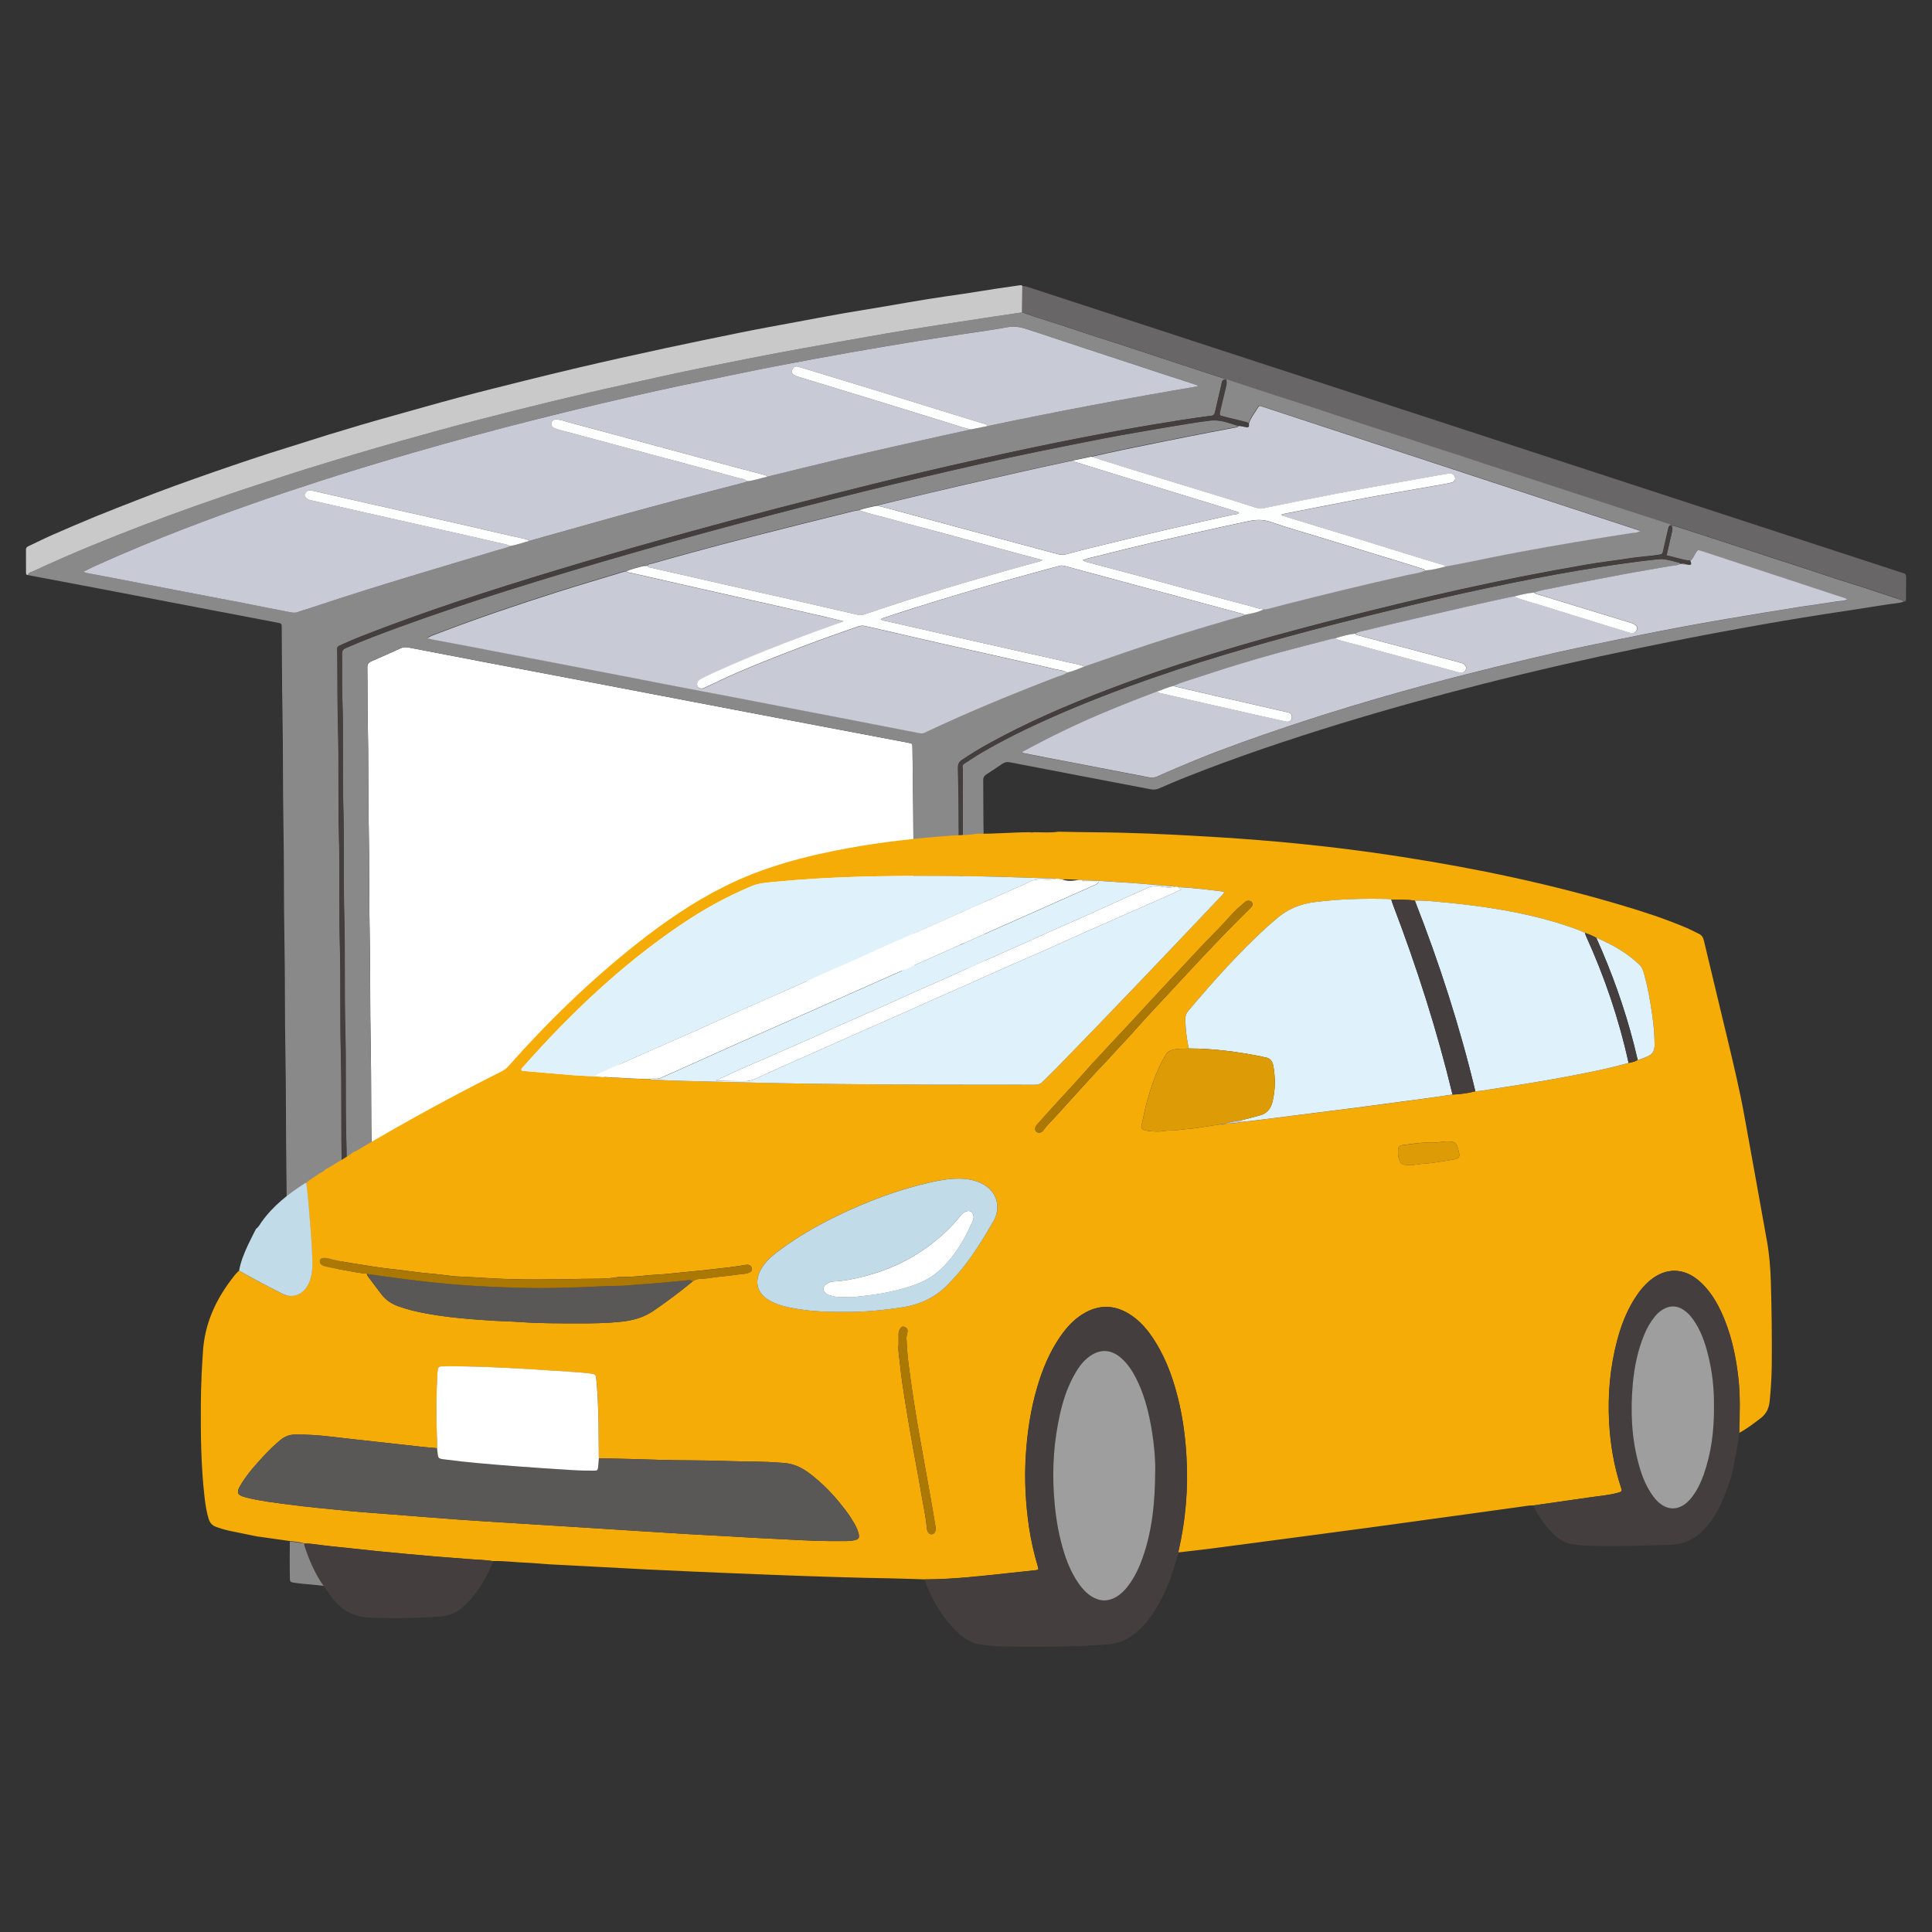 <?xml version="1.0" encoding="UTF-8"?>
<svg id="_レイヤー_1" data-name="レイヤー 1" xmlns="http://www.w3.org/2000/svg" viewBox="0 0 500 500">
  <rect x="0" y="0" width="500" height="500" fill="#333333" stroke="none"/>
  <defs>
    <style>
      .cls-1 {
        fill: #898989;
      }

      .cls-1, .cls-2, .cls-3, .cls-4, .cls-5, .cls-6, .cls-7, .cls-8, .cls-9, .cls-10, .cls-11, .cls-12, .cls-13, .cls-14 {
        stroke-width: 0px;
      }

      .cls-2 {
        fill: #5a5757;
      }

      .cls-3 {
        fill: #443f3e;
      }

      .cls-4 {
        fill: #c9c9ca;
      }

      .cls-5 {
        fill: #dff2fb;
      }

      .cls-6 {
        fill: #c8cad5;
      }

      .cls-7 {
        fill: #dd9b05;
      }

      .cls-8 {
        fill: #ac7804;
      }

      .cls-9 {
        fill: #9e9e9f;
      }

      .cls-10 {
        fill: #c1dbe8;
      }

      .cls-11 {
        fill: #fdfefe;
      }

      .cls-12 {
        fill: #686666;
      }

      .cls-13 {
        fill: #fff;
      }

      .cls-14 {
        fill: #f6ac06;
      }
    </style>
  </defs>
  <path class="cls-5" d="m259.53,261.26c-1.27.19-2.53.39-3.77-.13,1.26-.03,2.52-.01,3.77.13Z"/>
  <path class="cls-1" d="m88.81,327.2c-.97.79-2.15,1.28-3.04,2.17-.08.02-.17.02-.24.06-3.76,2.38-7.22,5.09-9.83,8.76-.38.53-.66,1.16-1.25,1.53,0-.25-.01-.5-.02-.76-.21-12.21-.14-24.42-.32-36.63-.14-9.99-.06-19.97-.25-29.96-.18-9.69-.06-19.39-.25-29.08-.19-10.03-.07-20.06-.26-30.08-.18-9.61-.06-19.22-.25-28.82-.14-7.3-.12-14.6-.19-21.9-.01-1.13-.01-1.14-1.12-1.35-8.72-1.67-17.45-3.33-26.17-5-6.38-1.22-12.75-2.45-19.13-3.66-6.42-1.22-12.84-2.43-19.27-3.65.06-.67.68-.69,1.09-.89,5.16-2.41,10.38-4.7,15.66-6.85,8.8-3.6,17.68-6.99,26.64-10.17,5.49-1.95,10.99-3.83,16.53-5.63,4.14-1.35,8.27-2.74,12.43-4.02,7.92-2.44,15.85-4.83,23.83-7.07,6.89-1.94,13.78-3.85,20.71-5.63,12.68-3.26,25.39-6.4,38.18-9.19,5.92-1.29,11.83-2.66,17.77-3.85,9.26-1.86,18.51-3.73,27.81-5.41,5.51-.99,11.02-1.99,16.53-2.95,3.33-.58,6.67-1.16,10-1.71,2.72-.45,5.44-.87,8.17-1.3,2.56-.4,5.12-.78,7.68-1.17,2.39-.36,4.79-.74,7.18-1.1,2.35-.35,4.71-.69,7.06-1.04,2.56.9,5.15,1.74,7.74,2.55,4.43,1.38,8.81,2.93,13.24,4.33,6.1,1.92,12.16,3.99,18.24,5.98,4.09,1.34,8.19,2.67,12.28,4.02.42.14.92.16,1.21.58-.56-.12-.88.11-1,.67-.08.41-.17.82-.27,1.23-.5,2.16-1.01,4.32-1.51,6.48-.11.48-.29.81-.88.89-4.9.61-9.76,1.42-14.63,2.22-6.27,1.03-12.52,2.21-18.76,3.41-9.16,1.77-18.28,3.72-27.38,5.76-9.11,2.03-18.19,4.15-27.25,6.4-8.17,2.03-16.32,4.08-24.46,6.2-7.62,1.98-15.22,4.02-22.8,6.11-9.16,2.53-18.3,5.13-27.41,7.83-8.71,2.59-17.4,5.26-26.05,8.05-8.85,2.86-17.64,5.9-26.35,9.19-3.25,1.23-6.5,2.48-9.67,3.91-1.83.82-1.52.6-1.5,2.3.08,6.37,0,12.75.18,19.12.26,9.35,0,18.71.25,28.06.26,9.77,0,19.55.26,29.32.24,9.1,0,18.2.24,27.31.26,9.77.01,19.55.25,29.32.19,7.89.08,15.78.11,23.67,0,.49-.13,1.01.21,1.46Zm48.08-187.18c1.61-.46,3.21-.92,4.82-1.37,8.82-2.46,17.62-4.96,26.46-7.36,8.07-2.19,16.17-4.25,24.26-6.37.33-.09.65-.18.91-.39,1.79-.15,3.48-.79,5.22-1.17,6.25-1.54,12.49-3.07,18.75-4.57,8.7-2.07,17.42-4.01,26.15-5.95,2.6-.58,5.21-1.14,7.81-1.71,1.41-.28,2.82-.56,4.23-.85,18.08-3.82,36.24-7.22,54.54-10.32-.29-.38-.59-.41-.86-.5-3.03-.99-6.05-1.98-9.08-2.97-6.05-1.99-12.1-3.97-18.15-5.96-5.13-1.69-10.26-3.4-15.39-5.1-1.86-.61-3.68-1.17-5.73-.78-3.69.7-7.43,1.17-11.14,1.74-4.01.61-8.02,1.18-12.02,1.84-5.94.97-11.87,1.96-17.8,3.01-6.42,1.14-12.83,2.31-19.23,3.55-5.99,1.16-11.96,2.46-17.94,3.65-9.06,1.81-18.08,3.85-27.07,5.97-5.95,1.39-11.88,2.85-17.8,4.36-10.22,2.6-20.4,5.35-30.54,8.26-8.21,2.36-16.38,4.84-24.51,7.46-11.76,3.79-23.43,7.86-34.97,12.3-7.7,2.97-15.32,6.13-22.85,9.52-1.1.49-2.17,1.05-3.36,1.63.52.26.91.35,1.31.43,1.93.35,3.86.71,5.79,1.08,5.5,1.06,11,2.14,16.5,3.19,5.83,1.12,11.66,2.22,17.49,3.35,4.02.78,8.03,1.61,12.06,2.37.71.13,1.44.36,2.22.06,1.05-.4,2.16-.68,3.23-1.04,8.58-2.87,17.21-5.57,25.87-8.2,7.49-2.27,15-4.48,22.49-6.75,1.19-.36,2.44-.57,3.56-1.14,1.63-.27,3.18-.84,4.77-1.28Z"/>
  <path class="cls-1" d="m254.97,250.4c-1.81.29-3.64.12-5.46.11-.12-8.98-.01-17.95-.23-26.93-.19-7.84-.08-15.69-.11-23.54,0-.46.04-.94-.06-1.38-.11-.5.06-.77.46-1.03,1.42-.89,2.8-1.86,4.24-2.7,6.08-3.57,12.41-6.65,18.87-9.49,8.29-3.65,16.74-6.9,25.28-9.87,8.55-2.98,17.18-5.67,25.88-8.17,13.64-3.93,27.4-7.41,41.2-10.72,8.58-2.06,17.2-3.98,25.85-5.73,4.02-.82,8.04-1.59,12.07-2.33,3.7-.67,7.42-1.29,11.13-1.88,2.68-.43,5.38-.79,8.07-1.16,1.74-.24,3.48-.48,5.23-.65,1.16-.11,2.33-.35,3.48-.17,1.2.18,2.36.56,3.54.84.22.05.39.15.45.38-.31.11-.62.28-.95.32-2.57.33-5.11.84-7.66,1.27-4.49.75-8.96,1.61-13.43,2.47-3.57.68-7.14,1.38-10.69,2.13-1.71.36-3.45.58-5.1,1.2-1.79.15-3.53.58-5.26,1.06-.13,0-.26-.02-.38,0-8.41,1.8-16.8,3.73-25.18,5.69-4.11.96-8.22,1.92-12.31,2.94-1.07.27-2.22.35-3.2.96-1.82.16-3.55.7-5.28,1.23-.25.03-.5.04-.74.1-2.39.61-4.77,1.25-7.16,1.86-9.04,2.29-17.98,4.94-26.84,7.88-2.38.79-4.79,1.48-7.1,2.47-1.37.31-2.64.92-3.97,1.35-4.94,1.86-9.85,3.77-14.71,5.84-6.8,2.89-13.44,6.09-19.92,9.63-.2.11-.51.14-.43.49,2.26.45,4.52.9,6.77,1.34,5.21,1,10.43,2,15.64,3,3.45.66,6.89,1.34,10.34,2,.75.14,1.47.1,2.2-.24,1.63-.77,3.3-1.45,4.95-2.16,7.35-3.16,14.85-5.97,22.41-8.59,9.89-3.43,19.87-6.61,29.93-9.52,7.48-2.16,14.98-4.22,22.53-6.13,5.39-1.37,10.8-2.68,16.21-3.97,4.07-.97,8.14-1.91,12.23-2.78,5.6-1.2,11.21-2.34,16.83-3.47,3.56-.72,7.14-1.41,10.71-2.08,3.66-.68,7.32-1.33,10.98-1.96,3.66-.63,7.33-1.24,11-1.84,2.97-.49,5.94-.98,8.91-1.43,3.06-.47,6.12-.86,9.18-1.36.86-.14,1.8-.05,2.67-.53-.39-.3-.76-.37-1.12-.49-5.49-1.81-10.98-3.61-16.47-5.42-6.69-2.2-13.37-4.4-20.06-6.6-1.07-.35-1.05-.33-1.67.66-.39.63-.62,1.37-1.27,1.83-2.09-.16-4.03-.94-6.16-1.36.46-2.03.9-3.97,1.35-5.91.15-.62.32-1.22-.12-1.79h0c.47-.07.91.09,1.35.23,1.83.59,3.67,1.17,5.5,1.76,4.54,1.48,9.07,2.96,13.6,4.45,4.18,1.37,8.35,2.75,12.53,4.09,4.5,1.45,8.96,3.02,13.48,4.41,4.24,1.31,8.43,2.75,12.65,4.13.4.13.82.19,1.09.56-1.36.46-2.79.49-4.19.72-5.34.85-10.68,1.65-16.02,2.47-7.66,1.17-15.3,2.51-22.92,3.89-8.45,1.53-16.88,3.18-25.29,4.92-13.71,2.83-27.35,5.95-40.91,9.4-12.35,3.14-24.62,6.54-36.81,10.28-13.35,4.1-26.57,8.55-39.56,13.7-2.38.94-4.74,1.93-7.07,2.97-.74.33-1.43.36-2.18.21-4.44-.86-8.89-1.7-13.33-2.55-7.7-1.47-15.39-2.94-23.08-4.43-.7-.13-1.3-.05-1.9.36-1.38.95-2.79,1.87-4.2,2.78-.59.38-.81.85-.8,1.56.06,4.83,0,9.65.11,14.48.19,8.01.12,16.03.22,24.04.04,3.31.11,6.63.17,9.94Z"/>
  <path class="cls-4" d="m264.51,80.85c-2.36.34-4.71.68-7.06,1.04-2.4.36-4.79.74-7.18,1.1-2.56.39-5.12.77-7.68,1.17-2.72.42-5.45.85-8.17,1.3-3.34.55-6.67,1.13-10,1.71-5.51.96-11.02,1.96-16.53,2.95-9.3,1.67-18.55,3.54-27.81,5.41-5.94,1.2-11.85,2.56-17.77,3.85-12.79,2.79-25.5,5.93-38.18,9.19-6.93,1.78-13.82,3.69-20.71,5.63-7.98,2.24-15.91,4.63-23.83,7.07-4.16,1.28-8.29,2.68-12.43,4.02-5.54,1.8-11.04,3.69-16.53,5.63-8.96,3.18-17.84,6.56-26.64,10.17-5.27,2.16-10.49,4.44-15.66,6.85-.41.19-1.04.22-1.09.89-.38.01-.51-.21-.51-.55,0-2.01.01-4.03-.01-6.04,0-.53.3-.74.7-.92,2.12-1,4.22-2.05,6.37-2.99,3.72-1.63,7.45-3.22,11.21-4.77,3.48-1.43,7.01-2.77,10.51-4.15,6.66-2.62,13.4-5.03,20.16-7.38,6.25-2.16,12.51-4.29,18.84-6.23,3.48-1.07,6.94-2.21,10.42-3.28,5.36-1.65,10.73-3.24,16.13-4.74,5.84-1.62,11.67-3.31,17.52-4.87,5.73-1.53,11.5-2.97,17.25-4.4,4.58-1.14,9.17-2.26,13.77-3.34,7.48-1.76,14.98-3.42,22.5-5.04,6.61-1.42,13.24-2.79,19.87-4.13,4.58-.93,9.18-1.75,13.78-2.61,3.98-.74,7.96-1.49,11.94-2.2,3.7-.65,7.41-1.23,11.11-1.86,3.78-.64,7.56-1.32,11.35-1.93,3.01-.49,6.03-.88,9.04-1.34,3.01-.46,6.02-.95,9.03-1.41,1.9-.29,3.8-.55,5.7-.82.24-.03.51-.08.68.19-.02,2.28-.04,4.55-.06,6.83Z"/>
  <path class="cls-12" d="m264.51,80.85c.02-2.28.04-4.55.06-6.83.64-.02,1.24.19,1.83.38,19.8,6.47,39.59,12.95,59.39,19.42,26.17,8.56,52.34,17.11,78.51,25.66,29.2,9.54,58.39,19.09,87.59,28.63.2.07.39.16.6.2.59.11.82.42.81,1.05-.04,1.85-.01,3.69-.02,5.54,0,.37.07.81-.54.75-.27-.36-.7-.43-1.09-.56-4.21-1.38-8.41-2.82-12.65-4.13-4.52-1.4-8.98-2.96-13.48-4.41-4.18-1.35-8.35-2.73-12.53-4.09-4.53-1.48-9.07-2.97-13.6-4.45-1.83-.6-3.67-1.17-5.5-1.76-.44-.14-.87-.29-1.35-.23-.26-.38-.69-.44-1.08-.57-1.71-.55-3.42-1.1-5.13-1.66-4.58-1.49-9.15-2.99-13.73-4.48-4.18-1.36-8.35-2.73-12.53-4.1-4.54-1.48-9.07-2.97-13.61-4.44-4.22-1.37-8.41-2.83-12.65-4.15-4.52-1.4-8.97-3-13.49-4.41-4.24-1.32-8.43-2.76-12.65-4.13-4.5-1.45-8.97-3-13.48-4.42-5.23-1.64-10.42-3.42-15.64-5.11-.33-.11-.74-.54-1.13-.05-.07-.07-.14-.14-.21-.21-.29-.42-.79-.44-1.21-.58-4.09-1.35-8.19-2.68-12.28-4.02-6.08-2-12.14-4.06-18.24-5.98-4.43-1.4-8.81-2.94-13.24-4.33-2.59-.81-5.18-1.64-7.74-2.55Z"/>
  <path class="cls-1" d="m89.78,411.08c-3-.33-6-.69-9.01-.98-1.57-.15-3.14-.25-4.69-.5-.96-.16-1.04-.25-1.06-1.21-.04-1.64-.04-3.28-.05-4.92.01-1.52.03-3.04.04-4.56,2.14.3,4.28.58,6.42.9,1.34.2,2.7.21,4.01.61.06.28.1.58.19.85.94,2.78,2.11,5.46,3.71,7.93.38.59.59,1.19.44,1.89Z"/>
  <path class="cls-13" d="m236.64,250.85c-1.82.34-3.68.29-5.52.41-7.91.55-15.78,1.43-23.57,2.86-9.59,1.76-18.97,4.22-27.74,8.62-7.04,3.53-13.49,7.97-19.66,12.84-10.46,8.27-20,17.51-28.83,27.49-.45.51-.95.91-1.56,1.22-10.91,5.46-21.61,11.31-32.11,17.52-.39.23-.76.53-1.23.62-.14-8.18-.06-16.36-.23-24.55-.19-9.23-.07-18.46-.25-27.69-.19-9.19-.07-18.38-.25-27.57-.19-9.61-.07-19.22-.26-28.82-.18-8.81-.04-17.62-.24-26.43-.11-4.87-.05-9.74-.12-14.6-.01-.85.26-1.28,1.02-1.61,2.54-1.09,5.06-2.24,7.58-3.38.73-.33,1.43-.33,2.2-.18,6.79,1.32,13.58,2.61,20.37,3.91,9.47,1.8,18.94,3.59,28.4,5.39,8.19,1.56,16.38,3.13,24.57,4.7,7.78,1.49,15.55,2.97,23.33,4.45,5.02.96,10.04,1.9,15.07,2.86,5.84,1.11,11.69,2.21,17.53,3.33.99.19.99.21,1.01,1.22.07,5.16.13,10.32.19,15.48.1,8.68.02,17.37.22,26.06.12,5.29.07,10.57.1,15.86Z"/>
  <path class="cls-1" d="m236.64,250.85c-.03-5.29.02-10.58-.1-15.86-.2-8.68-.12-17.37-.22-26.06-.06-5.16-.12-10.32-.19-15.48-.01-1.01-.02-1.03-1.01-1.22-5.84-1.12-11.69-2.22-17.53-3.33-5.02-.95-10.04-1.9-15.07-2.86-7.78-1.48-15.56-2.97-23.33-4.45-8.19-1.56-16.38-3.14-24.57-4.7-9.47-1.8-18.94-3.59-28.4-5.39-6.79-1.29-13.58-2.59-20.37-3.91-.77-.15-1.48-.15-2.2.18-2.52,1.15-5.04,2.29-7.58,3.38-.76.33-1.04.75-1.02,1.61.07,4.87,0,9.74.12,14.6.21,8.81.07,17.62.24,26.43.19,9.61.08,19.22.26,28.82.18,9.19.06,18.38.25,27.57.19,9.23.06,18.46.25,27.69.17,8.18.09,16.36.23,24.55-1.47,1.18-3.18,2-4.76,3.02-.52.34-1.08.63-1.63.94-.06-1.21-.17-2.42-.19-3.64-.14-9.48.03-18.96-.23-28.44-.26-9.43,0-18.87-.25-28.31-.26-9.48,0-18.96-.25-28.44-.26-9.48,0-18.96-.25-28.44-.26-9.48.08-18.96-.26-28.44-.14-3.81-.02-7.64-.07-11.46-.01-.78.22-1.18.95-1.5,4.57-2.01,9.24-3.76,13.92-5.47,9.33-3.4,18.75-6.55,28.22-9.54,10.27-3.24,20.58-6.32,30.92-9.29,9.98-2.87,19.99-5.63,30.02-8.3,10.07-2.68,20.17-5.27,30.28-7.78,10.44-2.59,20.91-5.03,31.4-7.4,4.77-1.08,9.56-2.09,14.36-3.08,5.74-1.18,11.48-2.32,17.23-3.44,2.96-.58,5.92-1.09,8.89-1.61,3.75-.65,7.5-1.3,11.25-1.91,2.43-.4,4.87-.79,7.32-1.07,2.52-.29,4.85.68,7.2,1.39-.14.26-.38.27-.64.32-4.18.8-8.36,1.58-12.54,2.41-5.61,1.11-11.21,2.25-16.81,3.41-2.7.56-5.38,1.18-8.07,1.77-1.58.33-3.16.67-4.74,1-.28.06-.57.13-.85.18-8.88,1.87-17.71,3.92-26.55,5.94-6.28,1.44-12.54,2.95-18.8,4.43-1.66.39-3.31.81-4.97,1.22-1.42.31-2.84.61-4.23,1.06-.57.11-1.15.19-1.72.33-17.38,4.3-34.75,8.62-51.96,13.54-.36.1-.88.03-1.02.57-.14,0-.29.01-.43.02-.3-.2-.58-.19-.83.08-1.43.39-2.88.71-4.25,1.3-.3-.05-.57.06-.86.15-5.77,1.76-11.55,3.45-17.3,5.28-10.22,3.26-20.37,6.7-30.39,10.53-.98.38-2.02.68-3.04,1.33,1.52.39,2.92.61,4.32.87,4.44.82,8.87,1.69,13.3,2.54,6.53,1.25,13.05,2.51,19.58,3.76,6.57,1.26,13.14,2.5,19.7,3.8,4.76.94,9.51,1.86,14.28,2.75,6.57,1.23,13.13,2.52,19.7,3.78,6.52,1.25,13.05,2.51,19.57,3.77,5.66,1.09,11.33,2.18,16.98,3.3.48.1.88.09,1.32-.12,5.2-2.44,10.44-4.78,15.72-7.02,6.02-2.54,12.09-4.95,18.19-7.3,1.01-.39,2.09-.6,2.99-1.25,1.57-.32,3.02-.98,4.49-1.56,7.26-2.52,14.51-5.07,21.84-7.38,6.29-1.98,12.61-3.87,18.96-5.67.2-.06.41-.09.53-.28,1.77-.32,3.52-.67,5.15-1.47.42.05.82-.04,1.23-.15,1.41-.39,2.82-.76,4.24-1.12,10.51-2.69,21.05-5.24,31.64-7.6,1.54-.34,3.13-.49,4.59-1.15,1.82-.13,3.57-.57,5.32-1.05,1.6-.31,3.2-.61,4.8-.93,4.75-.95,9.5-1.95,14.26-2.83,4.97-.92,9.94-1.82,14.93-2.64,4.57-.75,9.14-1.52,13.73-2.22.82-.12,1.72-.03,2.62-.59-.51-.18-.86-.3-1.21-.42-5.65-1.86-11.3-3.71-16.95-5.56-5.85-1.92-11.69-3.85-17.54-5.77-5.69-1.87-11.38-3.74-17.07-5.6-6.05-1.99-12.09-3.98-18.14-5.97-6.05-1.99-12.09-3.98-18.14-5.97-2.9-.96-5.81-1.91-8.71-2.87-.4-.13-.83-.39-1.12.11-.8,1.42-1.92,2.65-2.41,4.24-.48-.27-1-.39-1.53-.52-1.66-.4-3.31-.8-4.97-1.22-1.14-.29-1.18-.37-.91-1.54.5-2.11.99-4.21,1.5-6.31.12-.49.19-.98.1-1.48.4-.49.8-.05,1.14.05,5.22,1.69,10.4,3.47,15.64,5.11,4.51,1.42,8.98,2.96,13.48,4.42,4.22,1.36,8.42,2.81,12.65,4.13,4.52,1.41,8.97,3.01,13.49,4.41,4.24,1.31,8.43,2.78,12.65,4.15,4.54,1.47,9.07,2.96,13.61,4.44,4.18,1.36,8.35,2.73,12.53,4.1,4.58,1.49,9.15,2.99,13.73,4.48,1.71.56,3.42,1.11,5.13,1.66.4.13.82.18,1.08.57,0,0,0,0,0,0-.55,0-.66.39-.76.83-.41,1.84-.85,3.67-1.26,5.5-.24,1.09-.22,1.13-1.31,1.29-2.52.37-5.07.52-7.59.91-3.63.57-7.29.98-10.92,1.61-5.68.98-11.36,2.02-17.02,3.14-10.3,2.05-20.54,4.32-30.75,6.79-8.99,2.17-17.95,4.44-26.89,6.81-10.2,2.71-20.32,5.67-30.36,8.92-6.38,2.06-12.69,4.32-18.95,6.71-10.47,3.99-20.74,8.42-30.56,13.82-2.46,1.35-4.87,2.8-7.19,4.38-.81.55-1.04,1.16-1.03,2.09.07,3.52.18,7.04.18,10.56.01,13.59.3,27.18.33,40.77,0,.13,0,.25.01.38-3.95.02-7.89.4-11.85.33Z"/>
  <path class="cls-3" d="m320.5,110.25c-2.35-.71-4.68-1.68-7.2-1.39-2.45.28-4.89.67-7.32,1.07-3.76.61-7.51,1.25-11.25,1.91-2.97.52-5.93,1.03-8.89,1.61-5.75,1.12-11.49,2.26-17.23,3.44-4.79.99-9.58,2-14.36,3.08-10.49,2.37-20.96,4.81-31.4,7.4-10.12,2.51-20.21,5.1-30.28,7.78-10.03,2.67-20.04,5.43-30.02,8.3-10.34,2.97-20.66,6.06-30.92,9.29-9.47,2.99-18.89,6.13-28.22,9.54-4.68,1.71-9.35,3.46-13.92,5.47-.73.32-.96.71-.95,1.5.05,3.82-.06,7.64.07,11.46.34,9.48,0,18.96.26,28.44.26,9.48,0,18.96.25,28.44.26,9.48,0,18.96.25,28.44.26,9.44,0,18.88.25,28.31.26,9.48.09,18.96.23,28.44.02,1.21.12,2.42.19,3.64-.34.37-.76.63-1.23.81-.34-.45-.21-.97-.21-1.46-.03-7.89.08-15.78-.11-23.67-.24-9.77,0-19.55-.25-29.32-.24-9.1,0-18.21-.24-27.31-.26-9.77,0-19.55-.26-29.32-.25-9.36.01-18.71-.25-28.06-.18-6.38-.1-12.75-.18-19.12-.02-1.7-.33-1.48,1.5-2.3,3.17-1.43,6.42-2.68,9.67-3.91,8.71-3.28,17.5-6.33,26.35-9.19,8.65-2.79,17.34-5.46,26.05-8.05,9.11-2.71,18.25-5.31,27.41-7.83,7.59-2.09,15.19-4.13,22.8-6.11,8.14-2.12,16.3-4.17,24.46-6.2,9.06-2.25,18.14-4.36,27.25-6.4,9.1-2.03,18.22-3.99,27.38-5.76,6.24-1.2,12.49-2.38,18.76-3.41,4.87-.8,9.74-1.6,14.63-2.22.59-.07.76-.4.88-.89.5-2.16,1.01-4.32,1.51-6.48.1-.41.19-.82.27-1.23.11-.56.44-.79,1-.67.07.07.14.14.21.21.1.5.02.99-.1,1.48-.51,2.1-1,4.21-1.5,6.31-.28,1.17-.23,1.26.91,1.54,1.65.42,3.31.82,4.97,1.22.53.13,1.05.25,1.53.52.1.9-.04,1.1-.8.96-.64-.12-1.27-.28-1.93-.31Z"/>
  <path class="cls-3" d="m248.49,250.52c0-.13-.01-.25-.01-.38-.03-13.59-.32-27.18-.33-40.77,0-3.52-.11-7.04-.18-10.56-.02-.93.21-1.53,1.03-2.09,2.33-1.58,4.73-3.02,7.19-4.38,9.83-5.4,20.09-9.83,30.56-13.82,6.26-2.39,12.57-4.65,18.95-6.71,10.04-3.25,20.16-6.21,30.36-8.92,8.94-2.37,17.9-4.64,26.89-6.81,10.2-2.46,20.45-4.74,30.75-6.79,5.66-1.13,11.33-2.16,17.02-3.14,3.62-.63,7.28-1.04,10.92-1.61,2.52-.39,5.07-.54,7.59-.91,1.09-.16,1.07-.2,1.31-1.29.41-1.84.85-3.67,1.26-5.5.1-.44.21-.82.76-.83.43.57.26,1.17.12,1.79-.46,1.94-.89,3.88-1.35,5.91,2.13.42,4.07,1.21,6.16,1.36.37,1.05.25,1.22-.75,1.05-.21-.04-.41-.08-.62-.12-.25-.25-.53-.23-.83-.08-.14.01-.28.02-.42.03-.06-.23-.22-.32-.45-.38-1.18-.28-2.35-.66-3.54-.84-1.15-.17-2.33.06-3.48.17-1.75.17-3.49.41-5.23.65-2.69.37-5.39.73-8.07,1.16-3.72.59-7.43,1.21-11.13,1.88-4.03.73-8.06,1.51-12.07,2.33-8.65,1.76-17.27,3.67-25.85,5.73-13.8,3.31-27.55,6.79-41.2,10.72-8.7,2.5-17.34,5.19-25.88,8.17-8.55,2.98-17,6.22-25.28,9.87-6.45,2.84-12.78,5.92-18.87,9.49-1.45.85-2.82,1.81-4.24,2.7-.41.26-.58.53-.46,1.03.1.44.06.92.06,1.38.03,7.85-.08,15.7.11,23.54.22,8.98.1,17.95.23,26.93-.34.08-.68.08-1.02,0Z"/>
  <path class="cls-6" d="m132.11,141.3c-1.13.57-2.37.78-3.56,1.14-7.49,2.26-15,4.47-22.49,6.75-8.66,2.63-17.29,5.33-25.87,8.2-1.07.36-2.17.64-3.23,1.04-.77.29-1.5.07-2.22-.06-4.03-.76-8.04-1.59-12.06-2.37-5.83-1.13-11.66-2.23-17.49-3.35-5.5-1.06-11-2.13-16.5-3.19-1.93-.37-3.86-.74-5.79-1.08-.41-.07-.79-.17-1.31-.43,1.19-.58,2.26-1.14,3.36-1.63,7.53-3.39,15.15-6.55,22.85-9.52,11.54-4.44,23.2-8.51,34.97-12.3,8.13-2.62,16.3-5.09,24.51-7.46,10.14-2.92,20.31-5.67,30.54-8.26,5.92-1.51,11.85-2.96,17.8-4.36,9-2.11,18.01-4.15,27.07-5.97,5.98-1.2,11.95-2.49,17.94-3.65,6.4-1.24,12.82-2.41,19.23-3.55,5.92-1.05,11.86-2.04,17.8-3.01,4-.65,8.01-1.23,12.02-1.84,3.72-.57,7.45-1.04,11.14-1.74,2.06-.39,3.87.17,5.73.78,5.13,1.7,10.26,3.41,15.39,5.1,6.05,1.99,12.1,3.98,18.15,5.96,3.02.99,6.05,1.98,9.08,2.97.27.09.58.12.86.5-18.3,3.1-36.46,6.5-54.54,10.32-.08-.65-.67-.56-1.06-.68-4.03-1.26-8.07-2.48-12.1-3.73-4.04-1.25-8.06-2.52-12.1-3.76-6.15-1.89-12.31-3.77-18.47-5.65-1.76-.54-3.51-1.09-5.28-1.58-.68-.19-1.22.18-1.46.85-.19.54,0,1.01.59,1.35.25.15.52.27.8.36,6.83,2.09,13.67,4.17,20.51,6.27,6.39,1.97,12.78,3.97,19.18,5.92,1.72.52,3.4,1.18,5.17,1.5-2.61.57-5.21,1.13-7.81,1.71-8.73,1.94-17.45,3.88-26.15,5.95-6.26,1.49-12.51,3.03-18.75,4.57-.13-.24-.32-.36-.58-.43-2.26-.59-4.53-1.18-6.79-1.79-4.84-1.3-9.68-2.6-14.52-3.91-5.73-1.55-11.45-3.1-17.18-4.65-4.15-1.12-8.31-2.26-12.47-3.36-1.01-.27-1.99-.64-3.05-.68-.62-.02-1.06.24-1.23.85-.17.61.1,1.13.76,1.4.46.19.95.34,1.43.47,9,2.42,18,4.83,27,7.24,6.5,1.74,13,3.48,19.49,5.25.65.18,1.42.17,1.92.76-.27.22-.59.31-.91.39-8.09,2.12-16.19,4.18-24.26,6.37-8.84,2.39-17.64,4.9-26.46,7.36-1.61.45-3.21.91-4.82,1.37-.15-.37-.47-.42-.81-.49-1.35-.28-2.69-.59-4.03-.9-4.44-1.02-8.87-2.06-13.31-3.07-7.7-1.74-15.4-3.46-23.1-5.2-4.85-1.1-9.69-2.22-14.54-3.32-.36-.08-.75-.09-1.12-.08-.47.02-.79.31-.93.73-.15.46-.09.92.31,1.27.36.31.79.43,1.25.53,4.77,1.07,9.53,2.18,14.3,3.25,6.8,1.54,13.61,3.06,20.42,4.6,4.44,1,8.89,1.98,13.32,3.03,1.16.28,2.37.43,3.48.93Z"/>
  <path class="cls-11" d="m132.11,141.3c-1.11-.5-2.32-.65-3.48-.93-4.43-1.05-8.88-2.03-13.32-3.03-6.8-1.53-13.61-3.06-20.42-4.6-4.77-1.08-9.53-2.18-14.3-3.25-.46-.1-.89-.22-1.25-.53-.4-.35-.46-.81-.31-1.27.14-.42.46-.72.93-.73.37-.01.76,0,1.12.08,4.85,1.1,9.69,2.23,14.54,3.32,7.7,1.74,15.4,3.46,23.1,5.2,4.44,1.01,8.87,2.05,13.31,3.07,1.34.31,2.69.61,4.03.9.34.07.66.13.81.49-1.59.44-3.14,1.01-4.77,1.28Z"/>
  <path class="cls-11" d="m193.33,124.53c-.51-.59-1.27-.58-1.92-.76-6.49-1.78-12.99-3.51-19.49-5.25-9-2.41-18-4.82-27-7.24-.48-.13-.97-.28-1.43-.47-.65-.27-.93-.79-.76-1.4.17-.61.6-.87,1.23-.85,1.06.03,2.05.41,3.05.68,4.16,1.11,8.31,2.24,12.47,3.36,5.73,1.55,11.45,3.1,17.18,4.65,4.84,1.31,9.68,2.61,14.52,3.91,2.26.61,4.52,1.2,6.79,1.79.26.07.46.19.58.43-1.74.37-3.43,1.02-5.22,1.17Z"/>
  <path class="cls-11" d="m251.27,111.14c-1.78-.32-3.46-.98-5.17-1.5-6.4-1.95-12.78-3.96-19.18-5.92-6.83-2.1-13.67-4.18-20.51-6.27-.28-.09-.55-.21-.8-.36-.59-.35-.78-.81-.59-1.35.24-.67.77-1.04,1.46-.85,1.77.49,3.53,1.05,5.28,1.58,6.16,1.88,12.31,3.76,18.47,5.65,4.04,1.24,8.06,2.51,12.1,3.76,4.03,1.25,8.08,2.47,12.1,3.73.39.12.98.03,1.06.68-1.41.28-2.82.56-4.23.85Z"/>
  <path class="cls-6" d="m436.11,146.02c.21.04.41.08.62.12,1,.18,1.12,0,.75-1.05.65-.45.88-1.2,1.27-1.83.62-.99.61-1.01,1.67-.66,6.69,2.2,13.37,4.4,20.06,6.6,5.49,1.81,10.98,3.61,16.47,5.42.35.12.73.19,1.12.49-.87.48-1.81.39-2.67.53-3.05.5-6.12.9-9.18,1.36-2.97.46-5.94.94-8.91,1.43-3.67.6-7.34,1.21-11,1.84-3.66.63-7.33,1.28-10.98,1.96-3.58.67-7.15,1.36-10.71,2.08-5.61,1.14-11.23,2.28-16.83,3.47-4.09.87-8.17,1.81-12.23,2.78-5.41,1.29-10.82,2.6-16.21,3.97-7.54,1.91-15.05,3.97-22.53,6.13-10.06,2.91-20.03,6.09-29.93,9.52-7.56,2.62-15.05,5.42-22.41,8.59-1.65.71-3.32,1.39-4.95,2.16-.73.35-1.45.39-2.2.24-3.45-.66-6.89-1.34-10.34-2-5.21-1-10.43-1.99-15.64-3-2.26-.43-4.51-.89-6.77-1.34-.08-.34.23-.38.43-.49,6.48-3.54,13.12-6.74,19.92-9.63,4.86-2.07,9.77-3.98,14.71-5.84,0,.32.22.39.49.45,2.2.49,4.4,1.01,6.6,1.51,6.27,1.43,12.54,2.85,18.82,4.27,2.4.54,4.81,1.09,7.21,1.61.97.21,1.59-.28,1.59-1.2,0-.64-.27-.98-1.07-1.17-2.76-.65-5.53-1.28-8.3-1.91-3.54-.8-7.09-1.58-10.63-2.4-3.58-.82-7.16-1.67-10.74-2.51,2.31-1,4.72-1.69,7.1-2.47,8.85-2.94,17.8-5.58,26.84-7.88,2.39-.61,4.77-1.24,7.16-1.86.24-.06.49-.07.74-.1,2.31.86,4.73,1.34,7.1,2,3.82,1.07,7.66,2.09,11.5,3.13,4.44,1.2,8.88,2.41,13.32,3.6.36.1.75.09,1.12.06.46-.03.78-.33.9-.77.12-.42.08-.83-.26-1.17-.28-.28-.62-.43-.98-.53-1.85-.51-3.71-1.02-5.57-1.51-6.99-1.87-13.98-3.73-20.96-5.59-.32-.09-.65-.16-.88-.45.98-.61,2.12-.69,3.2-.96,4.09-1.02,8.2-1.98,12.31-2.94,8.38-1.96,16.76-3.89,25.18-5.69.12-.03.25,0,.38,0,2.5.95,5.08,1.63,7.62,2.42,6.39,1.98,12.78,3.96,19.17,5.94,1.12.35,2.23.71,3.35,1.03.79.23,1.43-.11,1.7-.84.22-.61-.05-1.1-.8-1.47-.19-.09-.38-.18-.58-.24-7.91-2.42-15.83-4.84-23.73-7.27-.51-.16-1.08-.19-1.46-.63,1.65-.62,3.39-.84,5.1-1.2,3.56-.75,7.12-1.44,10.69-2.13,4.47-.86,8.94-1.72,13.43-2.47,2.55-.43,5.09-.94,7.66-1.27.32-.04.63-.21.95-.32.14-.01.28-.02.42-.03.26.15.54.15.83.08Z"/>
  <path class="cls-11" d="m303.59,177.54c3.58.84,7.16,1.69,10.74,2.51,3.54.81,7.09,1.59,10.63,2.4,2.77.63,5.54,1.26,8.3,1.91.8.19,1.07.53,1.07,1.17,0,.92-.62,1.41-1.59,1.2-2.41-.52-4.81-1.06-7.21-1.61-6.27-1.42-12.55-2.85-18.82-4.27-2.2-.5-4.4-1.01-6.6-1.51-.27-.06-.48-.13-.49-.45,1.33-.42,2.6-1.04,3.97-1.35Z"/>
  <path class="cls-11" d="m350.71,164c.22.28.55.36.88.45,6.99,1.87,13.98,3.73,20.96,5.59,1.86.5,3.71,1,5.57,1.51.37.1.7.26.98.53.34.34.38.75.26,1.17-.12.43-.43.73-.9.77-.37.03-.77.03-1.12-.06-4.44-1.19-8.88-2.39-13.32-3.6-3.83-1.04-7.68-2.05-11.5-3.13-2.37-.66-4.79-1.14-7.1-2,1.73-.53,3.46-1.07,5.28-1.23Z"/>
  <path class="cls-11" d="m397.03,153.35c.39.44.96.48,1.46.63,7.91,2.43,15.82,4.84,23.73,7.27.2.06.39.15.58.24.76.37,1.02.86.8,1.47-.26.74-.91,1.07-1.7.84-1.12-.33-2.24-.69-3.35-1.03-6.39-1.98-12.78-3.95-19.17-5.94-2.55-.79-5.13-1.47-7.62-2.42,1.73-.49,3.46-.91,5.26-1.06Z"/>
  <path class="cls-6" d="m276.17,174.06c-.9.65-1.99.86-2.99,1.25-6.1,2.35-12.17,4.75-18.19,7.3-5.29,2.23-10.53,4.58-15.72,7.02-.44.21-.84.21-1.32.12-5.66-1.12-11.32-2.21-16.98-3.3-6.52-1.26-13.05-2.51-19.57-3.77-6.57-1.26-13.13-2.55-19.7-3.78-4.77-.89-9.52-1.81-14.28-2.75-6.56-1.3-13.13-2.53-19.7-3.8-6.53-1.25-13.05-2.51-19.58-3.76-4.43-.85-8.86-1.72-13.3-2.54-1.4-.26-2.79-.48-4.32-.87,1.02-.65,2.06-.95,3.04-1.33,10.02-3.84,20.18-7.27,30.39-10.53,5.74-1.83,11.53-3.52,17.3-5.28.28-.09.55-.2.86-.15.44.36,1.01.37,1.52.48,6.27,1.44,12.54,2.86,18.82,4.28,6.85,1.55,13.69,3.08,20.54,4.62,3.67.83,7.34,1.65,11,2.5,1.35.31,2.7.67,4.35,1.08-2.19.78-4.07,1.44-5.95,2.13-3.18,1.17-6.37,2.33-9.53,3.56-6.17,2.39-12.28,4.92-18.3,7.66-1.11.5-2.2,1.05-3.27,1.62-.78.41-1.06,1.25-.7,1.89.3.54,1.02.68,1.76.33,1.37-.64,2.73-1.29,4.09-1.93,3.45-1.63,6.96-3.1,10.49-4.54,3.61-1.47,7.24-2.86,10.88-4.25,4.73-1.81,9.51-3.49,14.3-5.15.58-.2,1.15-.26,1.73-.13,2.36.53,4.73,1.07,7.09,1.61,4.44,1.02,8.87,2.06,13.31,3.07,6.6,1.49,13.21,2.96,19.81,4.44,2.85.64,5.72,1.24,8.55,1.96,1.2.3,2.48.32,3.59.97Z"/>
  <path class="cls-6" d="m320.5,110.25c.66.02,1.29.19,1.93.31.76.14.9-.06.8-.96.49-1.59,1.61-2.83,2.41-4.24.28-.5.72-.24,1.12-.11,2.9.96,5.81,1.91,8.71,2.87,6.05,1.99,12.09,3.98,18.14,5.97,6.05,1.99,12.09,3.98,18.14,5.97,5.69,1.87,11.38,3.74,17.07,5.6,5.85,1.92,11.69,3.85,17.54,5.77,5.65,1.86,11.3,3.71,16.95,5.56.35.12.7.24,1.21.42-.91.56-1.81.46-2.62.59-4.58.7-9.15,1.47-13.73,2.22-4.99.82-9.96,1.72-14.93,2.64-4.77.88-9.51,1.89-14.26,2.83-1.6.32-3.2.62-4.8.93-.49-.44-1.14-.51-1.73-.69-4.03-1.26-8.08-2.47-12.12-3.71-3.6-1.11-7.19-2.24-10.79-3.35-5.76-1.77-11.52-3.52-17.28-5.28-.21-.06-.53-.03-.53-.39.03-.04.05-.09.08-.09,6.59-1.29,13.18-2.6,19.78-3.87,3.44-.66,6.9-1.25,10.35-1.86,3.2-.57,6.41-1.12,9.62-1.68,1.36-.24,2.72-.46,4.06-.77.8-.19,1.12-.77.96-1.37-.19-.73-.85-1.12-1.64-.99-.86.14-1.73.28-2.59.44-4.07.73-8.13,1.46-12.19,2.19-4.85.87-9.7,1.7-14.54,2.63-6.27,1.2-12.53,2.48-18.79,3.76-.53.11-.98.07-1.46-.08-1.75-.56-3.51-1.13-5.27-1.67-6.28-1.93-12.56-3.86-18.84-5.78-2.92-.89-5.85-1.76-8.77-2.67-3.35-1.04-6.69-2.12-10.03-3.18,2.69-.59,5.37-1.22,8.07-1.77,5.6-1.16,11.2-2.29,16.81-3.41,4.17-.83,8.36-1.62,12.54-2.41.25-.05.5-.06.64-.32Z"/>
  <path class="cls-6" d="m167.61,146.47c.14-.55.66-.47,1.02-.57,17.21-4.92,34.59-9.24,51.96-13.54.57-.14,1.14-.22,1.72-.33,2.87,1.03,5.86,1.65,8.79,2.47,4.83,1.35,9.69,2.6,14.54,3.91,5.69,1.54,11.38,3.1,17.06,4.65,2.32.63,4.64,1.23,7.14,1.89-.33.18-.47.28-.62.32-5.42,1.44-10.8,2.98-16.18,4.54-6.11,1.77-12.19,3.63-18.25,5.54-3.59,1.14-7.16,2.37-10.73,3.56-.6.2-1.18.39-1.84.24-6.39-1.47-12.78-2.94-19.18-4.39-4.32-.98-8.64-1.93-12.96-2.91-7.33-1.66-14.66-3.34-21.99-5.01-.22-.05-.39-.14-.46-.36Z"/>
  <path class="cls-11" d="m167.61,146.47c.08.22.25.31.46.36,7.33,1.67,14.66,3.34,21.99,5.01,4.32.98,8.64,1.93,12.96,2.91,6.39,1.45,12.79,2.92,19.18,4.39.66.15,1.24-.04,1.84-.24,3.58-1.19,7.14-2.42,10.73-3.56,6.06-1.92,12.14-3.77,18.25-5.54,5.38-1.56,10.77-3.1,16.18-4.54.15-.04.29-.15.62-.32-2.5-.66-4.82-1.26-7.14-1.89-5.69-1.54-11.37-3.11-17.06-4.65-4.84-1.31-9.7-2.55-14.54-3.91-2.93-.82-5.92-1.44-8.79-2.47,1.38-.45,2.81-.75,4.23-1.06.85-.05,1.66.16,2.47.38,8.43,2.28,16.86,4.56,25.3,6.84,6.5,1.75,13,3.49,19.49,5.24.75.2,1.47.21,2.22,0,2.02-.55,4.04-1.09,6.07-1.58,6.45-1.58,12.9-3.15,19.37-4.66,5.94-1.38,11.89-2.71,17.84-4.02.43-.1,1,0,1.35-.41-.16-.27-.38-.28-.57-.34-2.24-.7-4.47-1.4-6.71-2.08-7-2.14-14-4.28-21-6.42-4.44-1.36-8.88-2.73-13.31-4.11-.47-.15-1-.18-1.34-.62,1.58-.33,3.16-.67,4.74-1,3.34,1.06,6.68,2.14,10.03,3.18,2.92.91,5.84,1.77,8.77,2.67,6.28,1.92,12.56,3.85,18.84,5.78,1.76.54,3.51,1.11,5.27,1.67.48.15.92.19,1.46.08,6.26-1.29,12.51-2.56,18.79-3.76,4.84-.93,9.69-1.76,14.54-2.63,4.06-.73,8.13-1.46,12.19-2.19.86-.15,1.73-.29,2.59-.44.79-.13,1.45.26,1.64.99.16.61-.16,1.18-.96,1.37-1.34.32-2.7.53-4.06.77-3.2.57-6.41,1.12-9.62,1.68-3.45.61-6.91,1.2-10.35,1.86-6.6,1.27-13.19,2.57-19.78,3.87-.03,0-.05.06-.08.09,0,.36.32.33.53.39,5.76,1.77,11.52,3.52,17.28,5.28,3.6,1.1,7.19,2.24,10.79,3.35,4.04,1.24,8.09,2.46,12.12,3.71.59.18,1.24.25,1.73.69-1.75.48-3.51.92-5.32,1.05-.23-.44-.7-.42-1.08-.55-1.51-.5-3.03-.97-4.55-1.43-7.28-2.23-14.56-4.46-21.84-6.69-4.16-1.27-8.36-2.44-12.46-3.88-2.04-.72-3.9-.63-5.95-.19-8.21,1.74-16.4,3.59-24.57,5.49-4.72,1.1-9.42,2.27-14.12,3.46-1.31.33-2.66.54-4.03,1.12.51.42,1.01.47,1.48.59,3.92,1.05,7.84,2.08,11.75,3.13,5.69,1.54,11.37,3.1,17.06,4.65,4.28,1.16,8.55,2.34,12.84,3.44,1.25.32,2.45.86,3.77.88-1.63.81-3.38,1.16-5.15,1.47-.18-.28-.51-.28-.78-.36-4.19-1.14-8.39-2.27-12.59-3.4-4.84-1.3-9.69-2.59-14.53-3.89-6.17-1.66-12.35-3.32-18.52-5-.61-.17-1.14-.16-1.71.05-.35.13-.73.2-1.09.3-4.39,1.2-8.79,2.39-13.18,3.62-4.39,1.23-8.75,2.55-13.12,3.85-5.98,1.78-11.92,3.66-17.83,5.62-.23.08-.49.12-.66.42.32.1.62.23.94.3,2.2.5,4.4.98,6.6,1.48,3.34.76,6.67,1.54,10.01,2.3,6.64,1.5,13.28,2.99,19.91,4.49,3.54.8,7.1,1.54,10.63,2.4,1.53.37,3.11.56,4.58,1.17-1.48.58-2.93,1.24-4.49,1.56-1.11-.65-2.39-.67-3.59-.97-2.83-.72-5.7-1.32-8.55-1.96-6.6-1.48-13.21-2.95-19.81-4.44-4.44-1-8.87-2.05-13.31-3.07-2.36-.54-4.72-1.09-7.09-1.61-.58-.13-1.15-.07-1.73.13-4.79,1.66-9.56,3.34-14.3,5.15-3.64,1.39-7.27,2.78-10.88,4.25-3.53,1.44-7.05,2.91-10.49,4.54-1.36.64-2.73,1.29-4.09,1.93-.75.35-1.46.21-1.76-.33-.36-.64-.08-1.48.7-1.89,1.07-.57,2.16-1.12,3.27-1.62,6.02-2.74,12.14-5.27,18.3-7.66,3.16-1.22,6.35-2.39,9.53-3.56,1.88-.69,3.77-1.35,5.95-2.13-1.65-.41-2.99-.76-4.35-1.08-3.66-.84-7.33-1.67-11-2.5-6.85-1.54-13.69-3.07-20.54-4.62-6.27-1.42-12.55-2.84-18.82-4.28-.52-.12-1.08-.12-1.52-.48,1.37-.59,2.82-.91,4.25-1.3.28.04.56.04.83-.08.14,0,.29-.01.43-.02Z"/>
  <path class="cls-6" d="m280.66,172.5c-1.47-.62-3.05-.8-4.58-1.17-3.53-.86-7.08-1.6-10.63-2.4-6.64-1.49-13.28-2.99-19.91-4.49-3.34-.76-6.67-1.54-10.01-2.3-2.2-.5-4.4-.98-6.6-1.48-.31-.07-.61-.19-.94-.3.17-.3.43-.35.66-.42,5.92-1.95,11.86-3.84,17.83-5.62,4.37-1.3,8.73-2.62,13.12-3.85,4.39-1.23,8.79-2.41,13.18-3.62.36-.1.74-.17,1.09-.3.57-.21,1.1-.22,1.71-.05,6.17,1.69,12.34,3.34,18.52,5,4.84,1.3,9.69,2.59,14.53,3.89,4.2,1.13,8.39,2.26,12.59,3.4.27.07.6.08.78.36-.12.2-.33.23-.53.28-6.35,1.8-12.67,3.69-18.96,5.67-7.33,2.31-14.58,4.86-21.84,7.38Z"/>
  <path class="cls-6" d="m277.71,119.17c.34.44.87.48,1.34.62,4.43,1.38,8.87,2.75,13.31,4.11,7,2.14,14,4.28,21,6.42,2.24.69,4.48,1.38,6.71,2.08.19.06.41.08.57.34-.35.42-.92.32-1.35.41-5.95,1.31-11.9,2.63-17.84,4.02-6.47,1.51-12.92,3.08-19.37,4.66-2.03.5-4.05,1.03-6.07,1.58-.75.2-1.47.2-2.22,0-6.5-1.76-13-3.49-19.49-5.24-8.43-2.27-16.86-4.56-25.3-6.84-.81-.22-1.62-.43-2.47-.38,1.66-.41,3.31-.83,4.97-1.22,6.26-1.49,12.52-3,18.8-4.43,8.84-2.02,17.68-4.07,26.55-5.94.28-.06.57-.12.85-.18Z"/>
  <path class="cls-6" d="m327.14,157.69c-1.32-.02-2.53-.56-3.77-.88-4.29-1.1-8.56-2.28-12.84-3.44-5.69-1.54-11.37-3.11-17.06-4.65-3.91-1.06-7.83-2.09-11.75-3.13-.47-.13-.97-.18-1.48-.59,1.37-.58,2.72-.79,4.03-1.12,4.7-1.18,9.4-2.36,14.12-3.46,8.17-1.9,16.36-3.75,24.57-5.49,2.06-.44,3.91-.53,5.95.19,4.1,1.44,8.3,2.61,12.46,3.88,7.28,2.23,14.56,4.46,21.84,6.69,1.52.47,3.04.93,4.55,1.43.38.12.85.1,1.08.55-1.46.66-3.05.81-4.59,1.15-10.59,2.36-21.13,4.92-31.64,7.6-1.42.36-2.83.73-4.24,1.12-.41.11-.81.2-1.23.15Z"/>
  <path class="cls-6" d="m167.18,146.49c-.27.12-.55.12-.83.08.25-.27.53-.28.83-.08Z"/>
  <path class="cls-1" d="m436.11,146.02c-.29.07-.56.07-.83-.08.29-.15.57-.17.83.08Z"/>
  <path class="cls-14" d="m66.89,397.7c-2.36-.48-4.71-.95-7.07-1.44-1.32-.27-2.61-.64-3.89-1.1-.99-.36-1.58-1-1.9-2-.62-1.94-.9-3.94-1.12-5.95-.91-8.01-.98-16.06-.93-24.11.03-4.48.25-8.96.55-13.43.46-6.88,3.1-12.86,7.17-18.3.66-.89,1.33-1.78,2.16-2.52,1.35.75,2.68,1.52,4.04,2.24,2.29,1.22,4.59,2.44,6.9,3.61,1.28.65,2.62.93,4.04.42,1.5-.55,2.45-1.65,3.07-3.07.84-1.9.99-3.91.91-5.94-.1-2.5-.22-5-.42-7.49-.33-4.17-.61-8.35-1.15-12.5,1.03-1.03,2.39-1.59,3.5-2.5.54-.2,1.02-.5,1.41-.93.62-.36,1.27-.69,1.87-1.08,1.81-1.18,3.78-2.12,5.47-3.48.54-.11.96-.45,1.41-.71,12.08-7.14,24.39-13.87,36.94-20.16.71-.36,1.28-.82,1.8-1.41,10.17-11.48,21.14-22.11,33.17-31.63,7.09-5.61,14.51-10.72,22.62-14.78,10.09-5.06,20.89-7.89,31.92-9.91,8.97-1.64,18.02-2.65,27.12-3.29,2.11-.15,4.25-.09,6.35-.48,4.55.07,9.09-.36,13.63-.38.39.08.78.09,1.17-.01,2.09.01,4.19.2,6.28-.13,3.33.06,6.66.14,9.99.16,9.03.07,18.04.49,27.05,1.01,6.69.38,13.39.85,20.06,1.45,10.71.96,21.38,2.27,32.01,3.93,19.21,2.99,38.2,6.98,56.85,12.54,5.59,1.66,11.13,3.47,16.51,5.76,1.11.47,2.17,1.04,3.26,1.56.75.36,1.12.91,1.32,1.75,2.06,8.73,4.2,17.44,6.27,26.16,1.5,6.33,3.02,12.66,4.18,19.07,1.97,10.86,3.94,21.73,5.88,32.6.61,3.42.89,6.88,1,10.36.21,7.19.3,14.38.24,21.57-.03,3.19-.23,6.36-.55,9.53-.19,1.85-.92,3.29-2.41,4.41-1.77,1.33-3.52,2.69-5.49,3.74.15-4.77.32-9.54-.22-14.3-.68-5.98-1.96-11.79-4.54-17.26-1.39-2.95-3.14-5.65-5.63-7.81-3.94-3.42-8.61-3.47-12.62-.15-1.73,1.43-3.08,3.18-4.25,5.08-1.98,3.24-3.32,6.74-4.29,10.39-1.85,6.95-2.49,14.02-2.11,21.21.3,5.72,1.24,11.3,3.01,16.74.41,1.25.41,1.27-.91,1.62-2.38.64-4.85.81-7.27,1.17-4.82.71-9.64,1.38-14.46,2.07-.38.02-.77,0-1.15.05-4.01.55-8.02,1.11-12.02,1.67-4.44.61-8.88,1.22-13.31,1.83-5.3.73-10.59,1.46-15.89,2.18-4.68.63-9.36,1.24-14.04,1.87-4.82.64-9.65,1.29-14.47,1.92-4.15.55-8.31,1.11-12.47,1.64-2.82.36-5.64.67-8.47,1,0-.14-.01-.29.02-.43,1.85-7.99,2.51-16.08,2.05-24.28-.26-4.64-.82-9.22-1.85-13.75-1.29-5.67-3.14-11.14-6.24-16.11-1.78-2.85-3.88-5.42-6.8-7.2-3.85-2.35-7.74-2.39-11.64-.11-2.55,1.49-4.49,3.63-6.15,6.04-2.74,3.97-4.56,8.37-5.92,12.98-1.72,5.81-2.61,11.75-2.98,17.79-.39,6.24-.06,12.44.85,18.61.5,3.39,1.28,6.72,2.24,10.01.27.94.26.96-.69,1.06-1.97.22-3.93.42-5.9.63-7.58.81-15.15,1.72-22.78,1.73-2.94-.09-5.88-.21-8.82-.26-10.08-.17-20.15-.51-30.23-.9-6.89-.26-13.78-.55-20.67-.85-8.05-.35-16.09-.73-24.13-1.19-4.38-.25-8.76-.45-13.15-.69-1.97-.11-3.94-.34-5.91-.41-2.89-.1-5.76-.52-8.66-.43-2.05-.34-4.13-.34-6.2-.52-2.93-.26-5.87-.42-8.8-.68-4.95-.43-9.9-.89-14.84-1.37-4.13-.41-8.25-.91-12.38-1.31-2.26-.22-4.49-.65-6.76-.73-1.47-.46-3.02-.47-4.53-.7-2.41-.36-4.83-.69-7.25-1.03Zm250.28-106.91h-.02c1.37.03,2.73-.1,4.06-.4.86-.09,1.73-.17,2.59-.28,4.3-.54,8.6-1.08,12.89-1.62,4.87-.62,9.74-1.22,14.61-1.85,5.58-.73,11.17-1.47,16.75-2.23,2.62-.36,5.24-.75,7.86-1.13,2-.09,3.98-.34,5.91-.86.43-.03.87-.03,1.3-.09,7-1.08,14.01-2.14,20.98-3.43,5.83-1.08,11.65-2.2,17.37-3.8.83-.15,1.64-.33,2.36-.79.83-.1,1.54-.52,2.31-.8,1.46-.52,2.08-1.51,2.07-3.08,0-2.71-.27-5.39-.66-8.06-.5-3.43-1.11-6.85-2.03-10.2-.26-.93-.55-1.84-1.29-2.54-3.24-3.04-7-5.24-11.09-6.9-.94-.52-1.91-.97-2.94-1.28-.52-.24-1.03-.52-1.57-.73-6.51-2.45-13.23-4.08-20.08-5.26-4.94-.85-9.91-1.47-14.89-1.93-2.49-.23-4.98-.56-7.49-.43-2.02-.37-4.07-.23-6.11-.27-.33-.06-.66-.16-.99-.17-6.27-.15-12.53.01-18.76.8-3.78.48-7.17,1.81-10.03,4.38-.79.71-1.63,1.36-2.41,2.08-7.32,6.67-13.87,14.07-20.28,21.61-.6.71-.87,1.47-.84,2.38.08,2.51.36,5,.9,7.45-1.34.1-2.69-.05-4.02.3-.79.21-1.44.49-1.85,1.22-.28.5-.61.98-.88,1.49-1.78,3.27-2.93,6.8-3.96,10.36-.6,2.07-.99,4.2-1.45,6.3-.23,1.04,0,1.26,1.1,1.54.9.23,1.8.24,2.72.27,1.21.05,2.4-.29,3.58-.27,1.51.03,2.96-.3,4.45-.39.89-.05,1.81-.17,2.71-.31,1.84-.29,3.69-.57,5.54-.86.52-.1,1.09.21,1.57-.22Zm-137.9,40.82c1.11-.88,2.49-.59,3.74-.79,2.7-.43,5.44-.59,8.14-1.01.89-.14,1.83-.08,2.69-.45.51-.22.83-.5.74-1.07-.08-.53-.43-.86-.95-.96-.33-.06-.66.03-1,.08-1.75.27-3.51.56-5.27.73-2.01.19-4,.48-6.01.68-2.72.28-5.45.5-8.16.81-1.48.17-2.97.2-4.46.33-2.54.22-5.06.52-7.61.53-.43,0-.88-.05-1.3.03-3.1.55-6.25.39-9.36.45-7.71.16-15.42.29-23.14-.14-2.45-.14-4.9-.32-7.35-.41-1.24-.05-2.5-.09-3.73-.28-3.18-.47-6.4-.6-9.58-1.07-3.27-.49-6.58-.72-9.85-1.25-4.02-.66-8.08-1.15-12.03-2.2-.32-.08-.67-.06-1.01-.07-.47,0-.86.14-.98.66-.11.48.07.86.46,1.13.44.31.97.41,1.49.52,1.31.27,2.63.56,3.95.78,2.08.35,4.14.83,6.25.98,0,.31.17.55.34.78,1.13,1.5,2.26,3.01,3.39,4.51,1.2,1.6,2.8,2.61,4.68,3.25,1.92.65,3.88,1.17,5.86,1.56,6.16,1.22,12.4,1.71,18.66,2.09,2.26.14,4.53.16,6.79.33,4.87.36,9.74.33,14.61.35,3.8.02,7.62-.03,11.42-.43,3.08-.32,5.93-1.09,8.52-2.88,3.45-2.39,6.83-4.88,10.05-7.57Zm99.93-103.87c-1.44-.16-2.89-.19-4.34-.15-.57-.17-1.16-.23-1.75-.14-.19-.03-.38-.07-.57-.08-6.22-.2-12.45-.47-18.67-.56-14.19-.2-28.39-.26-42.57.57-3.85.23-7.7.54-11.54.91-1.76.17-3.52.34-5.22,1.04-6.53,2.72-12.67,6.14-18.51,10.11-15.2,10.32-28.4,22.85-40.54,36.57-.24.27-.6.5-.55.94.22.28.53.2.8.23,4.23.37,8.46.74,12.69,1.08,1.87.15,3.75.2,5.63.3.96.07,1.91.17,2.87.22,3.74.16,7.47.52,11.22.47.4.23.84.17,1.27.19,2.41.1,4.82.22,7.23.28,8.15.21,16.3.42,24.46.59,5.55.12,11.1.18,16.65.24,16.7.17,33.39.16,50.09.17.84,0,1.47-.23,2.05-.83,1.14-1.18,2.34-2.3,3.49-3.47,14.48-14.79,28.72-29.82,42.96-44.85.19-.2.47-.35.41-.83-3.89-.45-7.8-.99-11.75-1.15-.27-.2-.58-.18-.89-.13-1.34-.13-2.68-.28-4.02-.38-3.4-.27-6.81-.57-10.22-.77-3.26-.19-6.52-.5-9.79-.49-.29-.14-.59-.15-.89-.08Zm-166.08,147.05c-1.34-.12-2.69-.22-4.03-.37-4.02-.44-8.05-.89-12.07-1.34-3.83-.43-7.67-.83-11.49-1.29-3.07-.37-6.14-.57-9.24-.52-1.48.02-2.69.54-3.81,1.48-1.52,1.28-2.94,2.66-4.28,4.11-2.09,2.27-4.16,4.57-5.78,7.22-1.37,2.25-1.13,2.86,1.37,3.49,3.56.9,7.2,1.31,10.83,1.79,4.97.66,9.96,1.12,14.95,1.61,3.98.39,7.98.66,11.96.97,5.77.45,11.53.92,17.3,1.34,4.47.32,8.95.59,13.42.87,6.26.39,12.51.77,18.77,1.17,4.48.28,8.95.57,13.43.86,4.67.3,9.34.6,14,.87,5.92.34,11.85.61,17.77.99,2.07.13,4.14.17,6.21.3,5.49.33,10.98.57,16.49.49.73-.01,1.44-.05,2.16-.21,1.21-.27,1.41-.6,1.1-1.83-.23-.9-.62-1.72-1.08-2.52-.65-1.13-1.36-2.22-2.15-3.26-2.85-3.8-6.07-7.25-9.94-10.05-1.83-1.32-3.85-2.19-6.13-2.34-1.4-.09-2.79-.23-4.19-.27-3.81-.13-7.62-.13-11.43-.26-5.4-.19-10.81-.11-16.21-.27-5.35-.16-10.71-.33-16.06-.43-.03-2.75-.05-5.49-.08-8.24-.05-4-.18-8-.56-11.99-.14-1.45-.17-1.51-1.62-1.69-1.24-.15-2.49-.27-3.74-.35-3.41-.24-6.83-.46-10.25-.67-7.7-.47-15.4-.88-23.12-.84-.43,0-.87.05-1.3.03-.68-.04-.96.32-1.03.93-.03.24-.06.48-.07.72-.33,5.54-.34,11.08-.14,16.63.04.96.15,1.92.04,2.89Zm105.25-35.28c5,.06,10.13-.39,15.24-1.2,4.75-.75,8.81-2.74,12.08-6.28.88-.96,1.79-1.89,2.63-2.89,3.39-4.05,6.14-8.53,8.78-13.09,1.89-3.26,1.27-7.7-3.16-9.83-1.77-.85-3.67-1.17-5.62-1.2-2.57-.03-5.09.42-7.59.98-8.42,1.89-16.42,4.95-24.17,8.71-5.53,2.68-10.81,5.78-15.7,9.51-1.63,1.24-3.08,2.64-4.03,4.49-1.64,3.16-.83,5.98,2.24,7.79,1.51.89,3.16,1.42,4.87,1.79,4.7,1.02,9.46,1.27,14.42,1.22Zm105.75-105.46c0-.37-.12-.68-.47-.82-.47-.19-.95-.18-1.36.17-.7.59-1.4,1.17-2.07,1.8-1.22,1.16-2.34,2.43-3.47,3.67-2.04,2.25-4.25,4.33-6.31,6.57-2.84,3.08-5.73,6.11-8.58,9.18-2.52,2.72-5.06,5.42-7.56,8.16-2.95,3.24-6.02,6.38-8.95,9.63-1.13,1.25-2.33,2.44-3.43,3.71-2.79,3.19-5.69,6.27-8.55,9.4-1.69,1.84-3.35,3.71-5.02,5.58-.54.61-.57,1.43-.11,1.8.47.39,1.34.27,1.78-.37.93-1.36,2.16-2.46,3.25-3.67,3.05-3.4,6.17-6.75,9.23-10.15,1.77-1.97,3.68-3.82,5.43-5.81,1.11-1.27,2.3-2.46,3.44-3.71,2.73-2.98,5.4-6.02,8.17-8.96,2.47-2.63,4.92-5.29,7.37-7.94,3.4-3.68,6.86-7.31,10.33-10.92,2.01-2.09,4.09-4.1,6.13-6.15.33-.34.76-.62.77-1.17Zm-91.55,113.76c-.22,1.62.18,3.48.36,5.34.34,3.43.89,6.85,1.43,10.26.62,3.88,1.3,7.76,1.99,11.63.64,3.64,1.38,7.26,1.97,10.9.5,3.12,1.26,6.21,1.52,9.37.09,1.14.64,1.82,1.33,1.75.71-.07,1.11-.84.93-1.99-.4-2.51-.84-5.01-1.28-7.52-.52-2.98-1.07-5.95-1.6-8.93-.65-3.64-1.3-7.27-1.92-10.91-.45-2.7-.86-5.4-1.27-8.1-.25-1.66-.45-3.33-.69-4.99-.4-2.76-.64-5.53-.75-8.31-.02-.6.23-1.13.28-1.7.06-.63-.25-.99-.81-1.21-.62-.24-.89.18-1.15.59-.27.41-.37.88-.36,1.38.02.72,0,1.45,0,2.44Zm132.03-46.32c.43,0,.88.07,1.3-.01,1.65-.34,3.34-.32,5-.56,1.9-.28,3.79-.56,5.68-.92,1-.19,1.25-.68,1.02-1.67-.11-.47-.23-.93-.38-1.39-.41-1.2-.84-1.45-2.12-1.53-1.6-.1-3.14.41-4.75.32-2.41-.14-4.78.31-7.17.59-1.06.12-1.37.54-1.38,1.64,0,.53-.01,1.04.15,1.57.55,1.75.82,1.97,2.64,1.96Z"/>
  <path class="cls-3" d="m448.09,382.05c-.67,1.85-1.28,3.73-2.02,5.55-1.15,2.83-2.63,5.46-4.66,7.78-2.4,2.75-5.31,4.25-9.06,4.39-6.75.25-13.49.47-20.24.29-1.59-.04-3.18-.17-4.76-.34-1.79-.19-3.32-.95-4.65-2.13-2.53-2.23-4.45-4.92-5.87-7.97,4.82-.69,9.64-1.36,14.46-2.07,2.43-.36,4.89-.53,7.27-1.17,1.32-.35,1.32-.38.91-1.62-1.77-5.44-2.71-11.03-3.01-16.74-.38-7.19.26-14.26,2.11-21.21.97-3.65,2.3-7.16,4.29-10.39,1.17-1.9,2.52-3.65,4.25-5.08,4.01-3.32,8.68-3.27,12.62.15,2.49,2.16,4.24,4.86,5.63,7.81,2.58,5.47,3.86,11.28,4.54,17.26.54,4.77.37,9.53.22,14.3-.22,1.52-.4,3.05-.68,4.55-.41,2.22-.89,4.42-1.34,6.64Zm-4.52-18.06c.06-4.34-.4-8.89-1.52-13.36-.83-3.29-1.92-6.47-3.94-9.26-.68-.95-1.48-1.78-2.46-2.42-1.76-1.14-3.53-1.13-5.31-.07-.84.5-1.53,1.17-2.14,1.92-1.13,1.4-1.99,2.96-2.68,4.61-1.69,4.09-2.57,8.37-2.96,12.76-.64,7.12-.31,14.16,1.62,21.07.81,2.89,1.91,5.67,3.74,8.1,3.03,4.02,7,4.02,10.03,0,1.29-1.71,2.22-3.61,2.93-5.62,2.01-5.66,2.75-11.51,2.7-17.74Z"/>
  <path class="cls-10" d="m66.24,318.03c.68-.42,1-1.15,1.44-1.76,3-4.23,6.99-7.34,11.31-10.08.08-.05.18-.05.28-.07.54,4.15.82,8.33,1.15,12.5.2,2.49.33,4.99.42,7.49.08,2.03-.08,4.04-.91,5.94-.63,1.42-1.57,2.52-3.07,3.07-1.42.52-2.77.23-4.04-.42-2.32-1.17-4.61-2.39-6.9-3.61-1.36-.72-2.69-1.49-4.04-2.24.4-2.33,1.3-4.49,2.28-6.61.66-1.42,1.39-2.81,2.09-4.21Z"/>
  <path class="cls-5" d="m280.09,227.83c3.27-.01,6.53.3,9.79.49,3.41.19,6.81.5,10.22.77,1.34.11,2.68.25,4.02.38-1.09.33-2.17.23-3.26.03-1.29-.23-2.6-.28-3.83.27-2.95,1.31-5.89,2.63-8.83,3.96-2.28,1.03-4.55,2.09-6.84,3.11-3.12,1.39-6.26,2.75-9.38,4.14-2.29,1.02-4.55,2.09-6.84,3.1-4,1.78-8.01,3.53-12.02,5.31-2.29,1.02-4.55,2.08-6.84,3.1-3.12,1.39-6.26,2.75-9.38,4.14-2.29,1.02-4.55,2.09-6.84,3.1-4,1.78-8.01,3.53-12.02,5.31-2.29,1.02-4.55,2.09-6.84,3.1-3.91,1.74-7.83,3.46-11.76,5.18-2.56,1.12-5.13,2.18-7.68,3.32-2.17.97-4.3,2-6.45,3,2.47.16,4.88.13,7.3.17,1.15.02,2.17-.27,3.19-.75,2.13-1,4.29-1.96,6.44-2.93,3.43-1.53,6.86-3.05,10.29-4.58,2.68-1.19,5.36-2.39,8.05-3.57,4-1.77,8.02-3.53,12.02-5.3,2.95-1.31,5.88-2.65,8.83-3.96,3.12-1.39,6.26-2.75,9.38-4.13,2.95-1.31,5.88-2.65,8.83-3.96,3.7-1.63,7.41-3.22,11.11-4.86,3.04-1.34,6.05-2.74,9.09-4.09,4.09-1.82,8.19-3.62,12.28-5.42,3.08-1.36,6.17-2.7,9.25-4.07,1.45-.64,2.88-1.32,4.32-1.99-.19-.33-.62-.24-.68-.6,3.95.16,7.86.7,11.75,1.15.06.47-.22.63-.41.83-14.24,15.02-28.48,30.05-42.96,44.85-1.15,1.17-2.35,2.29-3.49,3.47-.58.59-1.21.83-2.05.83-16.7,0-33.39,0-50.09-.17-5.55-.06-11.1-.12-16.65-.24-8.15-.17-16.3-.38-24.46-.59-2.41-.06-4.82-.18-7.23-.28-.43-.02-.87.04-1.27-.19.94-.18,1.93.15,2.86-.27,2.68-1.21,5.37-2.38,8.05-3.59,3.91-1.75,7.81-3.53,11.73-5.27,5.59-2.48,11.19-4.93,16.78-7.4,5.2-2.3,10.38-4.61,15.58-6.92,5.24-2.33,10.47-4.65,15.71-6.98,5.19-2.31,10.38-4.61,15.57-6.92,5.24-2.33,10.47-4.66,15.71-6.98,4.31-1.92,8.63-3.83,12.93-5.75.42-.19.9-.3,1.31-.96-1.17,0-2.15.01-3.14,0-.4,0-.9.18-1.14-.37Z"/>
  <path class="cls-2" d="m154.98,377.39c5.36.1,10.71.27,16.06.43,5.4.16,10.81.08,16.21.27,3.81.14,7.62.14,11.43.26,1.4.05,2.79.18,4.19.27,2.29.15,4.3,1.01,6.13,2.34,3.87,2.8,7.09,6.24,9.94,10.05.78,1.04,1.49,2.14,2.15,3.26.46.8.85,1.63,1.08,2.52.32,1.23.11,1.56-1.1,1.83-.71.16-1.43.2-2.16.21-5.5.08-11-.16-16.49-.49-2.07-.12-4.14-.16-6.21-.3-5.92-.38-11.85-.65-17.77-.99-4.67-.27-9.34-.58-14-.87-4.48-.28-8.95-.58-13.43-.86-6.26-.39-12.51-.77-18.77-1.17-4.48-.28-8.95-.54-13.42-.87-5.77-.42-11.54-.88-17.3-1.34-3.99-.31-7.98-.58-11.96-.97-4.99-.49-9.98-.95-14.95-1.61-3.63-.48-7.27-.89-10.83-1.79-2.5-.63-2.74-1.25-1.37-3.49,1.62-2.65,3.68-4.95,5.78-7.22,1.34-1.45,2.76-2.83,4.28-4.11,1.12-.95,2.33-1.46,3.81-1.48,3.09-.04,6.17.16,9.24.52,3.83.46,7.66.86,11.49,1.29,4.02.45,8.05.91,12.07,1.34,1.34.15,2.69.24,4.03.37.04.38.09.76.13,1.15.15,1.48.21,1.54,1.74,1.75,5.89.78,11.8,1.25,17.72,1.72,5.24.41,10.49.74,15.74,1.07,1.73.11,3.47.11,5.21.12.99,0,1.04-.06,1.16-1.05.08-.72.12-1.44.17-2.16Z"/>
  <path class="cls-5" d="m307.66,271.35c-.55-2.45-.82-4.94-.9-7.45-.03-.91.24-1.68.84-2.38,6.4-7.54,12.95-14.93,20.28-21.61.78-.71,1.62-1.37,2.41-2.08,2.86-2.57,6.25-3.9,10.03-4.38,6.23-.79,12.49-.95,18.76-.8.33,0,.66.11.99.17.15.46.28.92.45,1.36,6.12,16.05,11.36,32.38,15.39,49.08-2.62.38-5.23.78-7.86,1.13-5.58.76-11.16,1.5-16.75,2.23-4.87.63-9.74,1.24-14.61,1.85-4.3.54-8.6,1.09-12.89,1.62-.86.11-1.72.19-2.59.28,0-.14,0-.29,0-.43,1.58-.42,3.16-.85,4.74-1.25,1.9-.47,2.91-1.73,3.37-3.56.75-3.04.77-6.09.24-9.17-.23-1.33-.87-2.21-2.3-2.35-.24-.02-.46-.14-.7-.18-6.24-1.24-12.53-2.09-18.91-2.09Z"/>
  <path class="cls-5" d="m154.05,278.56c-1.88-.1-3.76-.15-5.63-.3-4.23-.33-8.46-.71-12.69-1.08-.27-.02-.58.05-.8-.23-.05-.44.31-.67.55-.94,12.14-13.71,25.35-26.25,40.54-36.57,5.84-3.97,11.98-7.39,18.51-10.11,1.7-.71,3.46-.87,5.22-1.04,3.84-.37,7.69-.68,11.54-.91,14.18-.83,28.37-.77,42.57-.57,6.23.09,12.45.37,18.67.56.19,0,.38.05.57.08-1.23.37-2.48.15-3.72.15-1.14,0-2.17.16-3.19.72-1.05.58-2.18,1.02-3.28,1.51-4.18,1.85-8.35,3.7-12.53,5.56-2.99,1.33-5.96,2.69-8.95,4.02-4.09,1.82-8.18,3.61-12.27,5.43-2.2.98-4.38,2-6.57,2.98-3.21,1.43-6.43,2.83-9.63,4.25-2.9,1.29-5.79,2.61-8.69,3.89-3.87,1.71-7.75,3.39-11.62,5.11-4.09,1.82-8.15,3.7-12.24,5.52-4.75,2.11-9.51,4.18-14.26,6.28-3.56,1.58-7.12,3.17-10.67,4.77-.52.23-1.11.38-1.43.93Z"/>
  <path class="cls-3" d="m305.02,401.79c-.49,1.61-.95,3.23-1.48,4.83-1.26,3.86-2.88,7.56-5.17,10.94-1.3,1.93-2.78,3.7-4.61,5.15-2.17,1.72-4.58,2.7-7.4,2.89-9.01.6-18.02.69-27.03.49-1.83-.04-3.65-.25-5.47-.47-1.89-.23-3.49-1.05-4.95-2.2-.23-.18-.45-.36-.66-.56-4.23-3.91-7.06-8.73-9.03-14.09,7.64,0,15.21-.91,22.78-1.73,1.97-.21,3.93-.41,5.9-.63.94-.1.96-.12.69-1.06-.96-3.29-1.74-6.62-2.24-10.01-.91-6.17-1.23-12.37-.85-18.61.38-6.04,1.27-11.98,2.98-17.79,1.36-4.61,3.18-9,5.92-12.98,1.66-2.41,3.59-4.55,6.15-6.04,3.9-2.28,7.79-2.24,11.64.11,2.92,1.78,5.02,4.35,6.8,7.2,3.1,4.97,4.95,10.44,6.24,16.11,1.03,4.52,1.59,9.11,1.85,13.75.46,8.2-.2,16.28-2.05,24.28-.03.14-.01.29-.02.43Zm-6.04-21.67c.04-2.78-.37-7.33-1.22-11.85-.77-4.04-1.89-7.98-3.77-11.66-.95-1.86-2.08-3.59-3.65-5.01-2.76-2.5-5.71-2.63-8.64-.37-1.72,1.33-2.88,3.11-3.89,4.99-1.67,3.08-2.74,6.38-3.49,9.78-1.51,6.77-2.02,13.62-1.57,20.56.27,4.2.82,8.35,1.85,12.43.97,3.8,2.26,7.48,4.52,10.75.94,1.36,2.03,2.58,3.46,3.45,2.14,1.32,4.29,1.31,6.42.01,1.21-.74,2.19-1.73,3.03-2.87,1.63-2.19,2.79-4.62,3.69-7.19,2.41-6.86,3.24-13.97,3.26-23.03Z"/>
  <path class="cls-5" d="m366.17,233.1c2.51-.13,5,.2,7.49.43,4.99.46,9.95,1.08,14.89,1.93,6.84,1.18,13.57,2.81,20.08,5.26.54.2,1.05.48,1.57.73.07.23.1.47.2.68,4.83,10.6,8.57,21.57,11.07,32.96-5.72,1.6-11.54,2.72-17.37,3.8-6.97,1.29-13.98,2.35-20.98,3.43-.43.07-.87.06-1.3.09-4.04-16.81-9.34-33.22-15.65-49.31Z"/>
  <path class="cls-10" d="m218.36,339.52c-4.96.05-9.72-.2-14.42-1.22-1.7-.37-3.35-.9-4.87-1.79-3.07-1.81-3.88-4.64-2.24-7.79.96-1.84,2.41-3.25,4.03-4.49,4.89-3.73,10.17-6.83,15.7-9.51,7.75-3.76,15.75-6.81,24.17-8.71,2.5-.56,5.02-1.01,7.59-.98,1.95.02,3.85.35,5.62,1.2,4.43,2.13,5.05,6.57,3.16,9.83-2.64,4.56-5.39,9.04-8.78,13.09-.84,1-1.74,1.94-2.63,2.89-3.27,3.54-7.32,5.53-12.08,6.28-5.11.81-10.24,1.26-15.24,1.2Zm.37-3.85c1.75.18,3.52-.16,5.28-.35,3.77-.42,7.49-1.15,11.12-2.28,2.68-.84,5.28-1.94,7.42-3.77,4.18-3.58,6.97-8.18,9.14-13.18.15-.35.29-.71.28-1.11-.02-1.33-.94-1.92-2.15-1.39-.55.25-.96.66-1.31,1.11-2.01,2.55-4.35,4.78-6.87,6.78-5.19,4.12-11.06,6.96-17.45,8.69-2.83.76-5.69,1.37-8.64,1.48-.7.03-1.3.37-1.84.78-.76.58-.77,1.41-.12,2.13.34.38.78.53,1.25.69,1.25.42,2.54.51,3.89.42Z"/>
  <path class="cls-13" d="m154.98,377.39c-.05.72-.08,1.44-.17,2.16-.12.99-.17,1.06-1.16,1.05-1.74,0-3.48-.01-5.21-.12-5.25-.33-10.5-.66-15.74-1.07-5.92-.47-11.83-.94-17.72-1.72-1.53-.2-1.59-.27-1.74-1.75-.04-.38-.09-.77-.13-1.15.11-.96,0-1.93-.04-2.89-.2-5.54-.19-11.09.14-16.63.01-.24.05-.48.07-.72.07-.61.35-.97,1.03-.93.43.02.87-.02,1.3-.03,7.72-.04,15.42.37,23.12.84,3.42.21,6.83.43,10.25.67,1.25.09,2.5.2,3.74.35,1.44.18,1.48.24,1.62,1.69.37,3.99.51,7.99.56,11.99.03,2.75.05,5.49.08,8.24Z"/>
  <path class="cls-13" d="m154.05,278.56c.32-.55.91-.69,1.43-.93,3.55-1.6,7.11-3.2,10.67-4.77,4.75-2.1,9.51-4.17,14.26-6.28,4.09-1.82,8.15-3.69,12.24-5.52,3.86-1.72,7.75-3.4,11.62-5.11,2.9-1.29,5.79-2.6,8.69-3.89,3.21-1.43,6.43-2.83,9.63-4.25,2.2-.98,4.38-2,6.57-2.98,4.09-1.82,8.18-3.61,12.27-5.43,2.99-1.33,5.96-2.69,8.95-4.02,4.17-1.86,8.35-3.7,12.53-5.56,1.1-.49,2.23-.93,3.28-1.51,1.01-.56,2.05-.72,3.19-.72,1.24,0,2.5.22,3.72-.15.59-.09,1.18-.03,1.75.14,1.43.59,2.89.37,4.34.15.31-.06.61-.06.89.08.24.55.73.36,1.14.37.98.02,1.97,0,3.14,0-.41.66-.89.78-1.31.96-4.31,1.92-8.62,3.83-12.93,5.75-5.24,2.33-10.47,4.66-15.71,6.98-5.19,2.31-10.38,4.61-15.57,6.92-5.24,2.33-10.47,4.65-15.71,6.98-5.19,2.31-10.38,4.62-15.58,6.92-5.59,2.47-11.19,4.92-16.78,7.4-3.92,1.74-7.82,3.52-11.73,5.27-2.68,1.2-5.37,2.38-8.05,3.59-.93.42-1.91.09-2.86.27-3.75.05-7.48-.31-11.22-.47-.96-.04-1.91-.14-2.87-.22Z"/>
  <path class="cls-3" d="m83.09,409.48c-1.81-2.83-3.13-5.9-4.2-9.08-.1-.31-.15-.65-.22-.97,2.27.07,4.5.51,6.76.73,4.13.41,8.25.9,12.38,1.31,4.94.49,9.89.94,14.84,1.37,2.93.26,5.87.42,8.8.68,2.06.18,4.15.18,6.2.52-1.49,3.75-3.44,7.23-6.17,10.22-1.68,1.84-3.59,3.4-6.13,3.87-1.23.23-2.49.31-3.74.37-5.4.29-10.79.39-16.2.1-4.02-.22-7.07-1.94-9.47-5.06"/>
  <path class="cls-2" d="m179.27,331.62c-3.22,2.69-6.6,5.18-10.05,7.57-2.59,1.79-5.44,2.56-8.52,2.88-3.8.39-7.62.44-11.42.43-4.87-.02-9.74.01-14.61-.35-2.26-.17-4.53-.19-6.79-.33-6.26-.38-12.5-.87-18.66-2.09-1.99-.39-3.94-.91-5.86-1.56-1.88-.64-3.48-1.65-4.68-3.25-1.13-1.51-2.26-3.01-3.39-4.51-.17-.23-.34-.47-.34-.78.23.06.46.14.7.17,4.63.61,9.25,1.28,13.88,1.8,4.16.47,8.33.87,12.51,1.13,4.81.3,9.63.47,14.45.58,4.19.1,8.39-.04,12.59-.15,3.95-.1,7.9-.4,11.86-.41.14,0,.29-.01.43-.02,3.41-.27,6.82-.52,10.22-.8,1.77-.15,3.54-.37,5.32-.49.78-.05,1.61-.41,2.36.17Z"/>
  <path class="cls-7" d="m307.66,271.35c6.38,0,12.66.84,18.91,2.09.24.05.46.16.7.18,1.43.14,2.07,1.02,2.3,2.35.53,3.07.51,6.13-.24,9.17-.45,1.83-1.47,3.1-3.37,3.56-1.59.39-3.16.83-4.74,1.25-1.38.19-2.75.36-4.07.85h.02c-.52.12-1.07-.07-1.57.21-1.85.28-3.69.56-5.54.86-.9.14-1.82.26-2.71.31-1.49.09-2.94.43-4.45.39-1.19-.03-2.37.32-3.58.27-.91-.04-1.81-.05-2.72-.27-1.1-.28-1.33-.5-1.1-1.54.46-2.11.85-4.24,1.45-6.3,1.03-3.56,2.17-7.08,3.96-10.36.28-.51.6-.99.88-1.49.41-.73,1.06-1.01,1.85-1.22,1.33-.35,2.68-.2,4.02-.3Z"/>
  <path class="cls-13" d="m305.01,229.6c.07.35.49.27.68.6-1.45.67-2.88,1.35-4.32,1.99-3.08,1.37-6.17,2.71-9.25,4.07-4.1,1.8-8.19,3.6-12.28,5.42-3.03,1.35-6.05,2.75-9.09,4.09-3.7,1.63-7.41,3.22-11.11,4.86-2.95,1.3-5.88,2.65-8.83,3.96-3.12,1.39-6.26,2.75-9.38,4.13-2.95,1.31-5.88,2.65-8.83,3.96-4,1.78-8.01,3.53-12.02,5.3-2.69,1.19-5.37,2.38-8.05,3.57-3.43,1.52-6.86,3.04-10.29,4.58-2.15.96-4.31,1.92-6.44,2.93-1.02.48-2.05.77-3.19.75-2.41-.05-4.83-.01-7.3-.17,2.15-1,4.29-2.03,6.45-3,2.55-1.14,5.13-2.2,7.68-3.32,3.92-1.72,7.84-3.44,11.76-5.18,2.29-1.02,4.55-2.09,6.84-3.1,4-1.78,8.01-3.53,12.02-5.31,2.29-1.02,4.55-2.08,6.84-3.1,3.12-1.39,6.26-2.75,9.38-4.14,2.29-1.02,4.55-2.09,6.84-3.1,4-1.78,8.01-3.53,12.02-5.31,2.29-1.02,4.55-2.08,6.84-3.1,3.12-1.39,6.26-2.75,9.38-4.14,2.29-1.02,4.56-2.08,6.84-3.11,2.94-1.33,5.88-2.65,8.83-3.96,1.24-.55,2.54-.5,3.83-.27,1.1.2,2.18.3,3.26-.03.31-.05.62-.07.89.13Z"/>
  <path class="cls-3" d="m366.17,233.1c6.31,16.09,11.61,32.5,15.65,49.31-1.94.52-3.91.77-5.91.86-4.03-16.7-9.27-33.03-15.39-49.08-.17-.45-.3-.91-.45-1.36,2.04.05,4.08-.09,6.11.27Z"/>
  <path class="cls-8" d="m179.27,331.62c-.75-.58-1.58-.22-2.36-.17-1.78.12-3.54.34-5.32.49-3.41.28-6.81.54-10.22.8-.14.01-.29.02-.43.02-3.96,0-7.9.31-11.86.41-4.2.11-8.39.25-12.59.15-4.82-.11-9.64-.28-14.45-.58-4.18-.26-8.35-.66-12.51-1.13-4.64-.52-9.26-1.19-13.88-1.8-.24-.03-.47-.11-.7-.17-2.11-.16-4.17-.63-6.25-.98-1.32-.22-2.64-.51-3.95-.78-.52-.11-1.04-.21-1.49-.52-.39-.27-.57-.65-.46-1.13.12-.52.51-.67.98-.66.34,0,.69-.02,1.01.07,3.95,1.05,8.01,1.54,12.03,2.2,3.26.53,6.58.76,9.85,1.25,3.18.48,6.4.6,9.58,1.07,1.23.18,2.5.23,3.73.28,2.45.09,4.9.27,7.35.41,7.71.43,15.43.31,23.14.14,3.11-.07,6.26.09,9.36-.45.42-.07.87-.03,1.3-.03,2.55,0,5.08-.31,7.61-.53,1.48-.13,2.97-.16,4.46-.33,2.72-.31,5.44-.52,8.16-.81,2-.21,4-.49,6.01-.68,1.76-.17,3.52-.47,5.27-.73.34-.05.66-.14,1-.08.52.1.87.43.95.96.09.57-.22.85-.74,1.07-.87.37-1.8.31-2.69.45-2.7.42-5.44.58-8.14,1.01-1.25.2-2.63-.09-3.74.79Z"/>
  <path class="cls-5" d="m413.14,242.72c4.09,1.66,7.85,3.86,11.09,6.9.74.7,1.04,1.61,1.29,2.54.93,3.35,1.53,6.76,2.03,10.2.39,2.67.65,5.35.66,8.06,0,1.57-.61,2.56-2.07,3.08-.77.27-1.49.69-2.31.8-.34-1.4-.67-2.81-1.03-4.21-2.42-9.4-5.69-18.51-9.67-27.36Z"/>
  <path class="cls-8" d="m324.11,234.06c0,.55-.43.84-.77,1.17-2.04,2.05-4.13,4.07-6.13,6.15-3.47,3.61-6.93,7.24-10.33,10.92-2.45,2.65-4.9,5.31-7.37,7.94-2.77,2.94-5.44,5.98-8.17,8.96-1.14,1.24-2.33,2.43-3.44,3.71-1.74,1.99-3.65,3.84-5.43,5.81-3.06,3.4-6.17,6.75-9.23,10.15-1.09,1.21-2.32,2.31-3.25,3.67-.44.64-1.31.76-1.78.37-.46-.38-.43-1.19.11-1.8,1.66-1.87,3.33-3.74,5.02-5.58,2.86-3.12,5.77-6.2,8.55-9.4,1.11-1.27,2.3-2.46,3.43-3.71,2.94-3.25,6-6.39,8.95-9.63,2.5-2.74,5.04-5.44,7.56-8.16,2.85-3.07,5.75-6.1,8.58-9.18,2.06-2.24,4.27-4.32,6.31-6.57,1.13-1.25,2.25-2.51,3.47-3.67.66-.63,1.37-1.21,2.07-1.8.41-.35.89-.35,1.36-.17.35.14.48.46.47.82Z"/>
  <path class="cls-8" d="m232.56,347.82c0-.99.01-1.72,0-2.44-.01-.5.09-.97.36-1.38.26-.4.54-.83,1.15-.59.56.22.87.58.81,1.21-.06.57-.3,1.11-.28,1.7.11,2.78.35,5.56.75,8.31.24,1.66.44,3.33.69,4.99.41,2.7.81,5.41,1.27,8.1.61,3.64,1.27,7.28,1.92,10.91.53,2.98,1.07,5.95,1.6,8.93.44,2.5.88,5.01,1.28,7.52.18,1.15-.22,1.92-.93,1.99-.69.07-1.24-.61-1.33-1.75-.25-3.17-1.01-6.25-1.52-9.37-.59-3.65-1.32-7.27-1.97-10.9-.68-3.87-1.37-7.75-1.99-11.63-.54-3.41-1.09-6.82-1.43-10.26-.18-1.86-.58-3.72-.36-5.34Z"/>
  <path class="cls-3" d="m413.14,242.72c3.98,8.85,7.25,17.96,9.67,27.36.36,1.4.68,2.81,1.03,4.21-.72.46-1.54.64-2.36.79-2.5-11.39-6.23-22.36-11.07-32.96-.1-.21-.13-.45-.2-.68,1.03.31,2,.75,2.94,1.28Z"/>
  <path class="cls-7" d="m364.59,301.5c-1.82.01-2.1-.21-2.64-1.96-.16-.53-.16-1.05-.15-1.57.01-1.11.32-1.52,1.38-1.64,2.38-.27,4.76-.72,7.17-.59,1.6.09,3.15-.42,4.75-.32,1.28.08,1.71.33,2.12,1.53.15.45.27.92.38,1.39.23.99-.02,1.48-1.02,1.67-1.88.35-3.78.64-5.68.92-1.66.24-3.35.22-5,.56-.42.09-.87.01-1.3.01Z"/>
  <path class="cls-4" d="m317.15,290.8c1.31-.48,2.69-.66,4.07-.85,0,.14,0,.29,0,.43-1.34.3-2.69.43-4.06.41Z"/>
  <path class="cls-9" d="m315.6,291.01c.49-.27,1.05-.09,1.57-.22-.47.43-1.05.12-1.57.22Z"/>
  <path class="cls-9" d="m443.58,363.99c.05,6.23-.69,12.08-2.7,17.74-.71,2.01-1.65,3.91-2.93,5.62-3.03,4.03-7,4.03-10.03,0-1.83-2.43-2.93-5.21-3.74-8.1-1.94-6.91-2.26-13.96-1.62-21.07.4-4.39,1.27-8.67,2.96-12.76.68-1.66,1.55-3.21,2.68-4.61.61-.76,1.3-1.42,2.14-1.92,1.78-1.06,3.55-1.07,5.31.07.99.64,1.78,1.47,2.46,2.42,2.02,2.79,3.11,5.97,3.94,9.26,1.13,4.47,1.59,9.01,1.52,13.36Z"/>
  <path class="cls-9" d="m298.97,380.12c-.02,9.06-.85,16.16-3.26,23.03-.9,2.56-2.05,5-3.69,7.19-.84,1.13-1.82,2.13-3.03,2.87-2.14,1.3-4.28,1.3-6.42-.01-1.43-.88-2.51-2.09-3.46-3.45-2.26-3.26-3.55-6.95-4.52-10.75-1.04-4.08-1.58-8.22-1.85-12.43-.45-6.94.06-13.78,1.57-20.56.76-3.4,1.83-6.7,3.49-9.78,1.01-1.87,2.17-3.66,3.89-4.99,2.94-2.26,5.89-2.13,8.64.37,1.56,1.42,2.7,3.15,3.65,5.01,1.88,3.68,3,7.62,3.77,11.66.86,4.52,1.26,9.07,1.22,11.85Z"/>
  <path class="cls-13" d="m218.73,335.68c-1.35.09-2.63,0-3.89-.42-.46-.15-.9-.31-1.25-.69-.66-.72-.65-1.55.12-2.13.54-.41,1.14-.75,1.84-.78,2.94-.12,5.81-.72,8.64-1.48,6.39-1.72,12.26-4.56,17.45-8.69,2.52-2,4.87-4.23,6.87-6.78.35-.45.76-.87,1.31-1.11,1.2-.54,2.13.06,2.15,1.39,0,.4-.13.76-.28,1.11-2.17,5-4.95,9.6-9.14,13.18-2.14,1.83-4.74,2.93-7.42,3.77-3.63,1.13-7.35,1.87-11.12,2.28-1.75.19-3.53.53-5.28.35Z"/>
</svg>